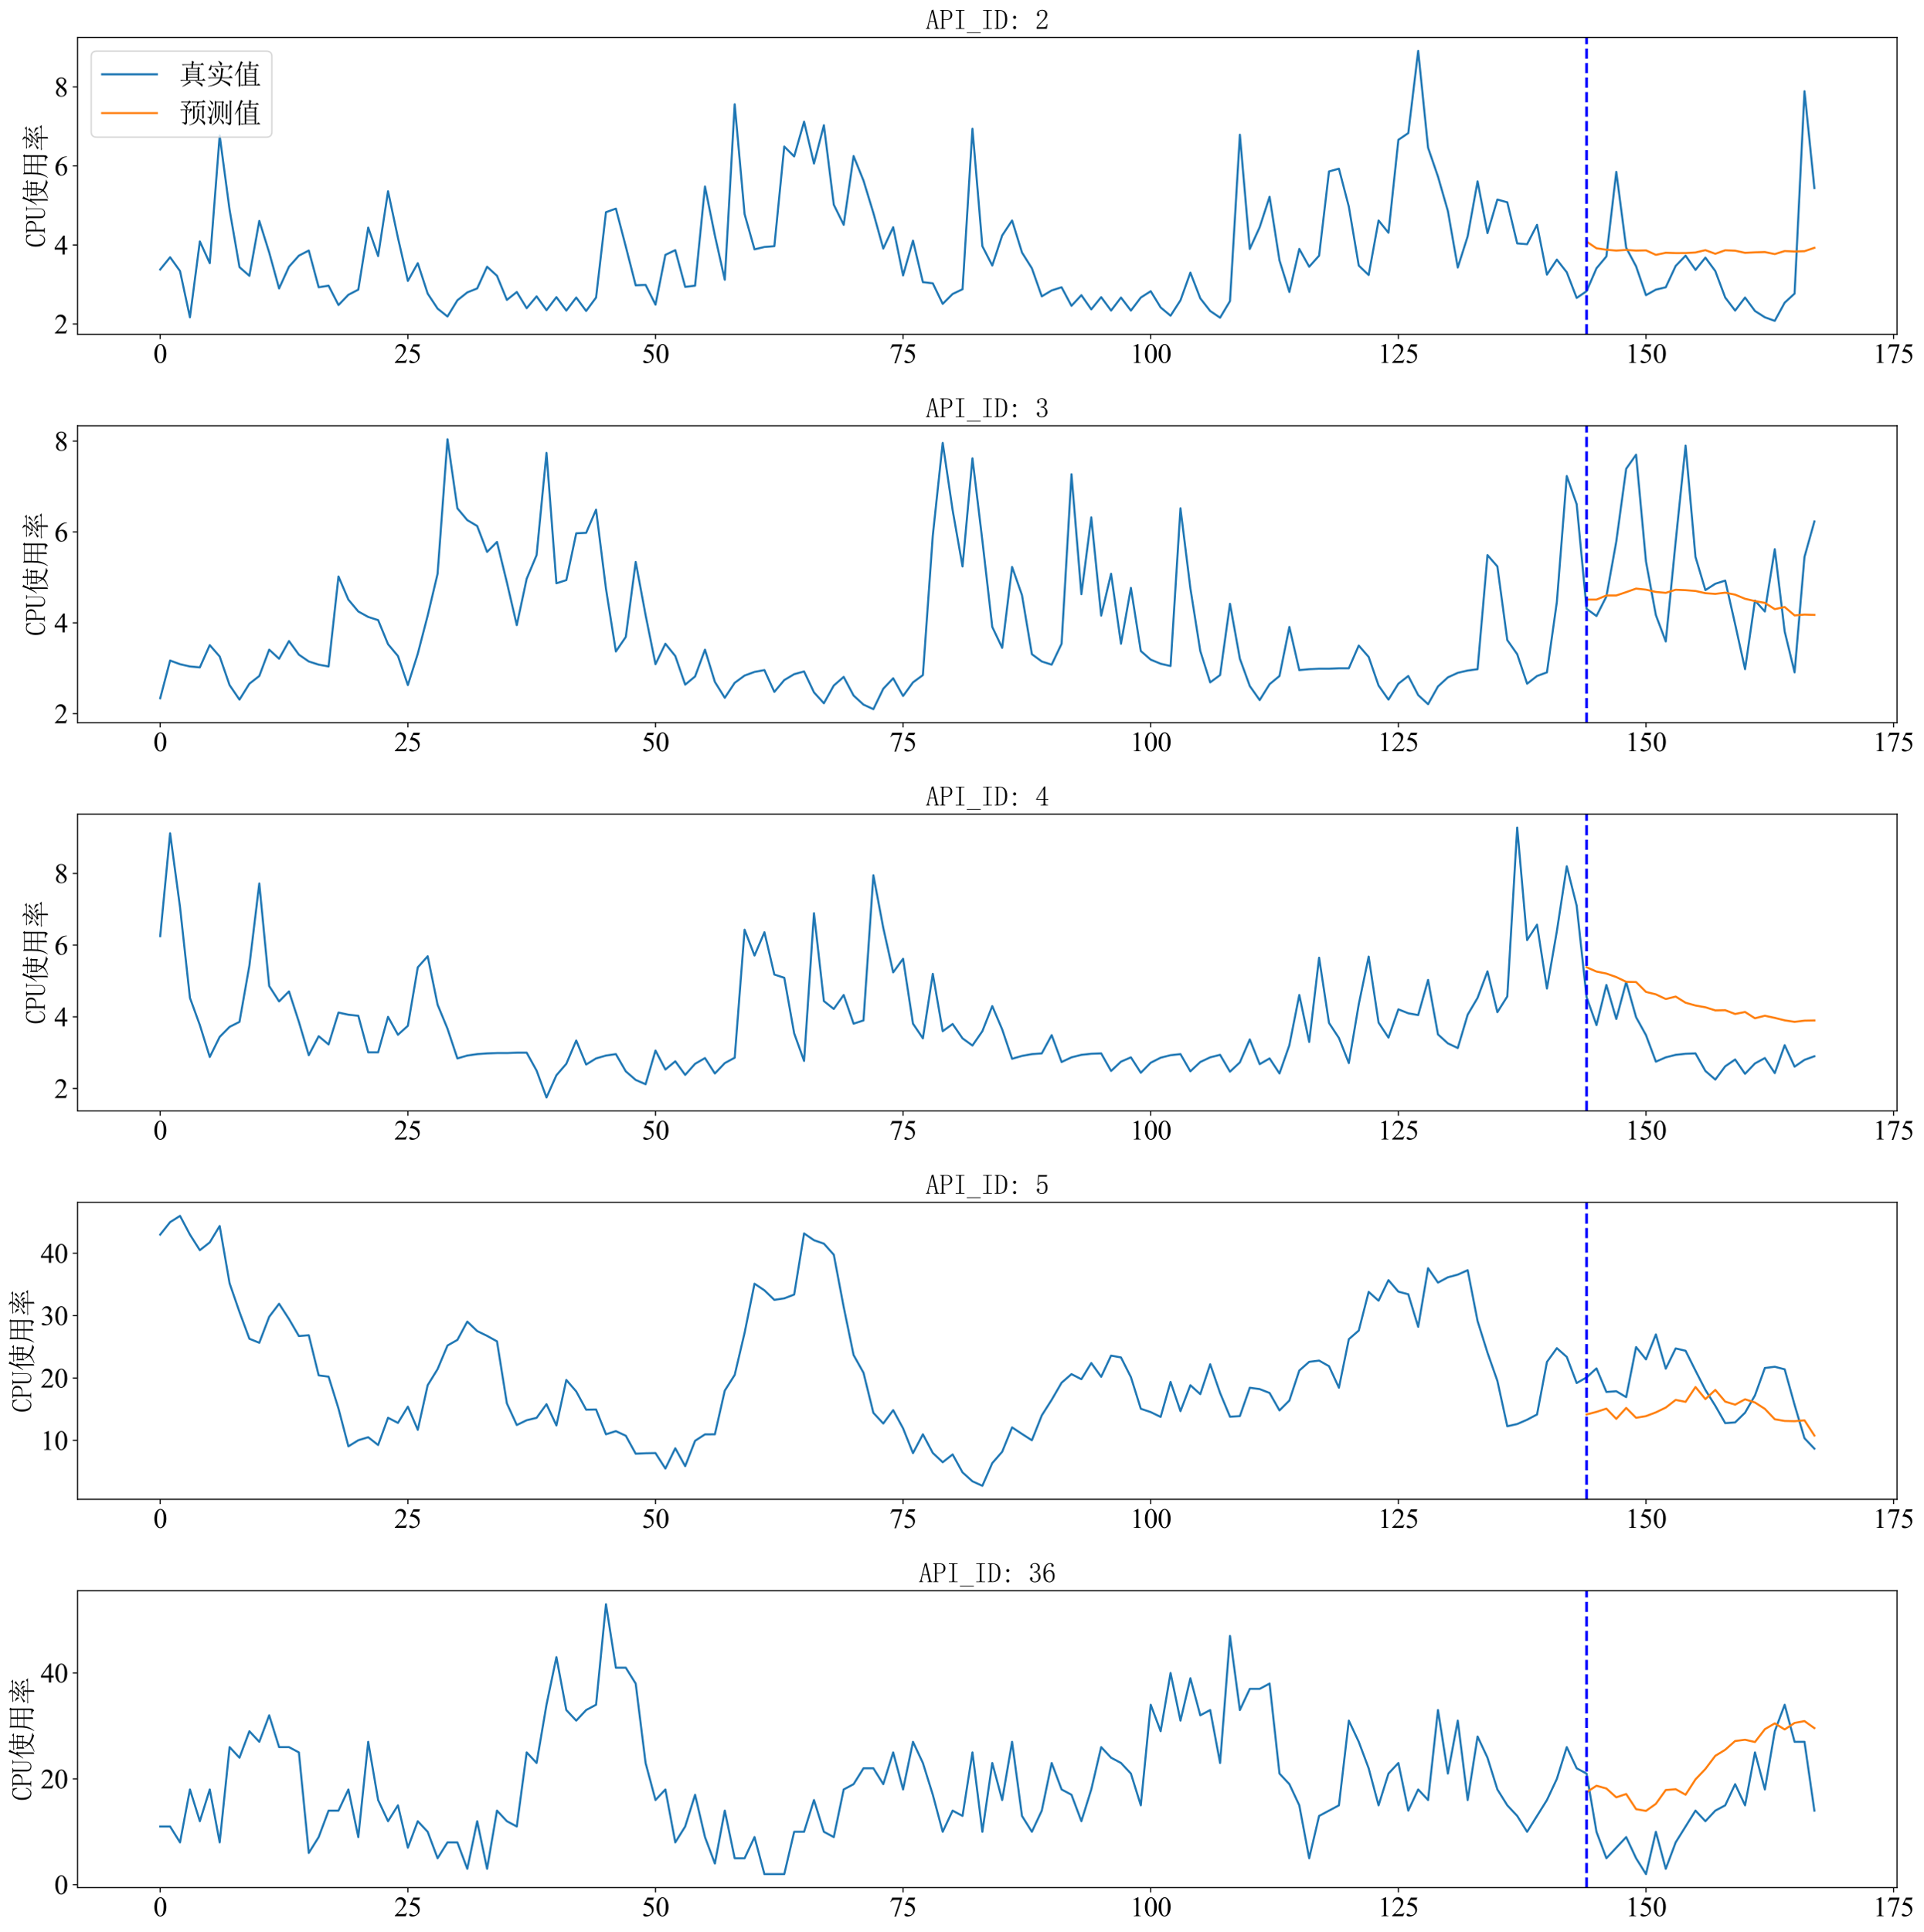 <?xml version="1.0" encoding="utf-8" standalone="no"?>
<!DOCTYPE svg PUBLIC "-//W3C//DTD SVG 1.1//EN"
  "http://www.w3.org/Graphics/SVG/1.1/DTD/svg11.dtd">
<svg xmlns:xlink="http://www.w3.org/1999/xlink" width="1405.768pt" height="1411.346pt" viewBox="0 0 1405.768 1411.346" xmlns="http://www.w3.org/2000/svg" version="1.1">
 <defs>
  <style type="text/css">*{stroke-linejoin: round; stroke-linecap: butt}</style>
 </defs>
 <g id="figure_1">
  <g id="patch_1">
   <path d="M 0 1411.346 
L 1405.768 1411.346 
L 1405.768 0 
L 0 0 
z
" style="fill: #ffffff"/>
  </g>
  <g id="axes_1">
   <g id="patch_2">
    <path d="M 56.638 244.261 
L 1386.101 244.261 
L 1386.101 27.341 
L 56.638 27.341 
z
" style="fill: #ffffff"/>
   </g>
   <g id="matplotlib.axis_1">
    <g id="xtick_1">
     <g id="line2d_1">
      <defs>
       <path id="mbe8a750ae4" d="M 0 0 
L 0 3.5 
" style="stroke: #000000; stroke-width: 0.8"/>
      </defs>
      <g>
       <use xlink:href="#mbe8a750ae4" x="117.068" y="244.261" style="stroke: #000000; stroke-width: 0.8"/>
      </g>
     </g>
     <g id="text_1">
      <!-- 0 -->
      <g transform="translate(112.068 265.148) scale(0.2 -0.2)">
       <defs>
        <path id="TimesNewRomanPSMT-30" d="M 231 2094 
Q 231 2819 450 3342 
Q 669 3866 1031 4122 
Q 1313 4325 1613 4325 
Q 2100 4325 2488 3828 
Q 2972 3213 2972 2159 
Q 2972 1422 2759 906 
Q 2547 391 2217 158 
Q 1888 -75 1581 -75 
Q 975 -75 572 641 
Q 231 1244 231 2094 
z
M 844 2016 
Q 844 1141 1059 588 
Q 1238 122 1591 122 
Q 1759 122 1940 273 
Q 2122 425 2216 781 
Q 2359 1319 2359 2297 
Q 2359 3022 2209 3506 
Q 2097 3866 1919 4016 
Q 1791 4119 1609 4119 
Q 1397 4119 1231 3928 
Q 1006 3669 925 3112 
Q 844 2556 844 2016 
z
" transform="scale(0.016)"/>
       </defs>
       <use xlink:href="#TimesNewRomanPSMT-30"/>
      </g>
     </g>
    </g>
    <g id="xtick_2">
     <g id="line2d_2">
      <g>
       <use xlink:href="#mbe8a750ae4" x="297.996" y="244.261" style="stroke: #000000; stroke-width: 0.8"/>
      </g>
     </g>
     <g id="text_2">
      <!-- 25 -->
      <g transform="translate(287.996 265.148) scale(0.2 -0.2)">
       <defs>
        <path id="TimesNewRomanPSMT-32" d="M 2934 816 
L 2638 0 
L 138 0 
L 138 116 
Q 1241 1122 1691 1759 
Q 2141 2397 2141 2925 
Q 2141 3328 1894 3587 
Q 1647 3847 1303 3847 
Q 991 3847 742 3664 
Q 494 3481 375 3128 
L 259 3128 
Q 338 3706 661 4015 
Q 984 4325 1469 4325 
Q 1984 4325 2329 3994 
Q 2675 3663 2675 3213 
Q 2675 2891 2525 2569 
Q 2294 2063 1775 1497 
Q 997 647 803 472 
L 1909 472 
Q 2247 472 2383 497 
Q 2519 522 2628 598 
Q 2738 675 2819 816 
L 2934 816 
z
" transform="scale(0.016)"/>
        <path id="TimesNewRomanPSMT-35" d="M 2778 4238 
L 2534 3706 
L 1259 3706 
L 981 3138 
Q 1809 3016 2294 2522 
Q 2709 2097 2709 1522 
Q 2709 1188 2573 903 
Q 2438 619 2231 419 
Q 2025 219 1772 97 
Q 1413 -75 1034 -75 
Q 653 -75 479 54 
Q 306 184 306 341 
Q 306 428 378 495 
Q 450 563 559 563 
Q 641 563 702 538 
Q 763 513 909 409 
Q 1144 247 1384 247 
Q 1750 247 2026 523 
Q 2303 800 2303 1197 
Q 2303 1581 2056 1914 
Q 1809 2247 1375 2428 
Q 1034 2569 447 2591 
L 1259 4238 
L 2778 4238 
z
" transform="scale(0.016)"/>
       </defs>
       <use xlink:href="#TimesNewRomanPSMT-32"/>
       <use xlink:href="#TimesNewRomanPSMT-35" x="50"/>
      </g>
     </g>
    </g>
    <g id="xtick_3">
     <g id="line2d_3">
      <g>
       <use xlink:href="#mbe8a750ae4" x="478.925" y="244.261" style="stroke: #000000; stroke-width: 0.8"/>
      </g>
     </g>
     <g id="text_3">
      <!-- 50 -->
      <g transform="translate(468.925 265.148) scale(0.2 -0.2)">
       <use xlink:href="#TimesNewRomanPSMT-35"/>
       <use xlink:href="#TimesNewRomanPSMT-30" x="50"/>
      </g>
     </g>
    </g>
    <g id="xtick_4">
     <g id="line2d_4">
      <g>
       <use xlink:href="#mbe8a750ae4" x="659.854" y="244.261" style="stroke: #000000; stroke-width: 0.8"/>
      </g>
     </g>
     <g id="text_4">
      <!-- 75 -->
      <g transform="translate(649.854 265.148) scale(0.2 -0.2)">
       <defs>
        <path id="TimesNewRomanPSMT-37" d="M 644 4238 
L 2916 4238 
L 2916 4119 
L 1503 -88 
L 1153 -88 
L 2419 3728 
L 1253 3728 
Q 900 3728 750 3644 
Q 488 3500 328 3200 
L 238 3234 
L 644 4238 
z
" transform="scale(0.016)"/>
       </defs>
       <use xlink:href="#TimesNewRomanPSMT-37"/>
       <use xlink:href="#TimesNewRomanPSMT-35" x="50"/>
      </g>
     </g>
    </g>
    <g id="xtick_5">
     <g id="line2d_5">
      <g>
       <use xlink:href="#mbe8a750ae4" x="840.782" y="244.261" style="stroke: #000000; stroke-width: 0.8"/>
      </g>
     </g>
     <g id="text_5">
      <!-- 100 -->
      <g transform="translate(825.782 265.148) scale(0.2 -0.2)">
       <defs>
        <path id="TimesNewRomanPSMT-31" d="M 750 3822 
L 1781 4325 
L 1884 4325 
L 1884 747 
Q 1884 391 1914 303 
Q 1944 216 2037 169 
Q 2131 122 2419 116 
L 2419 0 
L 825 0 
L 825 116 
Q 1125 122 1212 167 
Q 1300 213 1334 289 
Q 1369 366 1369 747 
L 1369 3034 
Q 1369 3497 1338 3628 
Q 1316 3728 1258 3775 
Q 1200 3822 1119 3822 
Q 1003 3822 797 3725 
L 750 3822 
z
" transform="scale(0.016)"/>
       </defs>
       <use xlink:href="#TimesNewRomanPSMT-31"/>
       <use xlink:href="#TimesNewRomanPSMT-30" x="50"/>
       <use xlink:href="#TimesNewRomanPSMT-30" x="100"/>
      </g>
     </g>
    </g>
    <g id="xtick_6">
     <g id="line2d_6">
      <g>
       <use xlink:href="#mbe8a750ae4" x="1021.711" y="244.261" style="stroke: #000000; stroke-width: 0.8"/>
      </g>
     </g>
     <g id="text_6">
      <!-- 125 -->
      <g transform="translate(1006.711 265.148) scale(0.2 -0.2)">
       <use xlink:href="#TimesNewRomanPSMT-31"/>
       <use xlink:href="#TimesNewRomanPSMT-32" x="50"/>
       <use xlink:href="#TimesNewRomanPSMT-35" x="100"/>
      </g>
     </g>
    </g>
    <g id="xtick_7">
     <g id="line2d_7">
      <g>
       <use xlink:href="#mbe8a750ae4" x="1202.64" y="244.261" style="stroke: #000000; stroke-width: 0.8"/>
      </g>
     </g>
     <g id="text_7">
      <!-- 150 -->
      <g transform="translate(1187.64 265.148) scale(0.2 -0.2)">
       <use xlink:href="#TimesNewRomanPSMT-31"/>
       <use xlink:href="#TimesNewRomanPSMT-35" x="50"/>
       <use xlink:href="#TimesNewRomanPSMT-30" x="100"/>
      </g>
     </g>
    </g>
    <g id="xtick_8">
     <g id="line2d_8">
      <g>
       <use xlink:href="#mbe8a750ae4" x="1383.568" y="244.261" style="stroke: #000000; stroke-width: 0.8"/>
      </g>
     </g>
     <g id="text_8">
      <!-- 175 -->
      <g transform="translate(1368.568 265.148) scale(0.2 -0.2)">
       <use xlink:href="#TimesNewRomanPSMT-31"/>
       <use xlink:href="#TimesNewRomanPSMT-37" x="50"/>
       <use xlink:href="#TimesNewRomanPSMT-35" x="100"/>
      </g>
     </g>
    </g>
   </g>
   <g id="matplotlib.axis_2">
    <g id="ytick_1">
     <g id="line2d_9">
      <defs>
       <path id="mf3dc5508d4" d="M 0 0 
L -3.5 0 
" style="stroke: #000000; stroke-width: 0.8"/>
      </defs>
      <g>
       <use xlink:href="#mf3dc5508d4" x="56.638" y="236.71" style="stroke: #000000; stroke-width: 0.8"/>
      </g>
     </g>
     <g id="text_9">
      <!-- 2 -->
      <g transform="translate(39.638 243.654) scale(0.2 -0.2)">
       <use xlink:href="#TimesNewRomanPSMT-32"/>
      </g>
     </g>
    </g>
    <g id="ytick_2">
     <g id="line2d_10">
      <g>
       <use xlink:href="#mf3dc5508d4" x="56.638" y="178.965" style="stroke: #000000; stroke-width: 0.8"/>
      </g>
     </g>
     <g id="text_10">
      <!-- 4 -->
      <g transform="translate(39.638 185.909) scale(0.2 -0.2)">
       <defs>
        <path id="TimesNewRomanPSMT-34" d="M 2978 1563 
L 2978 1119 
L 2409 1119 
L 2409 0 
L 1894 0 
L 1894 1119 
L 100 1119 
L 100 1519 
L 2066 4325 
L 2409 4325 
L 2409 1563 
L 2978 1563 
z
M 1894 1563 
L 1894 3666 
L 406 1563 
L 1894 1563 
z
" transform="scale(0.016)"/>
       </defs>
       <use xlink:href="#TimesNewRomanPSMT-34"/>
      </g>
     </g>
    </g>
    <g id="ytick_3">
     <g id="line2d_11">
      <g>
       <use xlink:href="#mf3dc5508d4" x="56.638" y="121.22" style="stroke: #000000; stroke-width: 0.8"/>
      </g>
     </g>
     <g id="text_11">
      <!-- 6 -->
      <g transform="translate(39.638 128.164) scale(0.2 -0.2)">
       <defs>
        <path id="TimesNewRomanPSMT-36" d="M 2869 4325 
L 2869 4209 
Q 2456 4169 2195 4045 
Q 1934 3922 1679 3669 
Q 1425 3416 1258 3105 
Q 1091 2794 978 2366 
Q 1428 2675 1881 2675 
Q 2316 2675 2634 2325 
Q 2953 1975 2953 1425 
Q 2953 894 2631 456 
Q 2244 -75 1606 -75 
Q 1172 -75 869 213 
Q 275 772 275 1663 
Q 275 2231 503 2743 
Q 731 3256 1154 3653 
Q 1578 4050 1965 4187 
Q 2353 4325 2688 4325 
L 2869 4325 
z
M 925 2138 
Q 869 1716 869 1456 
Q 869 1156 980 804 
Q 1091 453 1309 247 
Q 1469 100 1697 100 
Q 1969 100 2183 356 
Q 2397 613 2397 1088 
Q 2397 1622 2184 2012 
Q 1972 2403 1581 2403 
Q 1463 2403 1327 2353 
Q 1191 2303 925 2138 
z
" transform="scale(0.016)"/>
       </defs>
       <use xlink:href="#TimesNewRomanPSMT-36"/>
      </g>
     </g>
    </g>
    <g id="ytick_4">
     <g id="line2d_12">
      <g>
       <use xlink:href="#mf3dc5508d4" x="56.638" y="63.475" style="stroke: #000000; stroke-width: 0.8"/>
      </g>
     </g>
     <g id="text_12">
      <!-- 8 -->
      <g transform="translate(39.638 70.418) scale(0.2 -0.2)">
       <defs>
        <path id="TimesNewRomanPSMT-38" d="M 1228 2134 
Q 725 2547 579 2797 
Q 434 3047 434 3316 
Q 434 3728 753 4026 
Q 1072 4325 1600 4325 
Q 2113 4325 2425 4047 
Q 2738 3769 2738 3413 
Q 2738 3175 2569 2928 
Q 2400 2681 1866 2347 
Q 2416 1922 2594 1678 
Q 2831 1359 2831 1006 
Q 2831 559 2490 242 
Q 2150 -75 1597 -75 
Q 994 -75 656 303 
Q 388 606 388 966 
Q 388 1247 577 1523 
Q 766 1800 1228 2134 
z
M 1719 2469 
Q 2094 2806 2194 3001 
Q 2294 3197 2294 3444 
Q 2294 3772 2109 3958 
Q 1925 4144 1606 4144 
Q 1288 4144 1088 3959 
Q 888 3775 888 3528 
Q 888 3366 970 3203 
Q 1053 3041 1206 2894 
L 1719 2469 
z
M 1375 2016 
Q 1116 1797 991 1539 
Q 866 1281 866 981 
Q 866 578 1086 336 
Q 1306 94 1647 94 
Q 1984 94 2187 284 
Q 2391 475 2391 747 
Q 2391 972 2272 1150 
Q 2050 1481 1375 2016 
z
" transform="scale(0.016)"/>
       </defs>
       <use xlink:href="#TimesNewRomanPSMT-38"/>
      </g>
     </g>
    </g>
    <g id="text_13">
     <!-- CPU使用率 -->
     <g transform="translate(33.059 180.801) rotate(-90) scale(0.2 -0.2)">
      <defs>
       <path id="SimSun-43" d="M 1725 50 
Q 1025 50 612 575 
Q 200 1100 200 2225 
Q 200 3175 637 3800 
Q 1075 4425 1825 4425 
Q 2000 4425 2175 4375 
Q 2350 4300 2475 4300 
Q 2575 4300 2637 4325 
Q 2700 4350 2750 4425 
L 2975 3325 
L 2825 3275 
Q 2675 3750 2425 4000 
Q 2175 4250 1775 4250 
Q 1250 4250 962 3675 
Q 675 3100 675 2250 
Q 675 1325 925 800 
Q 1175 275 1750 275 
Q 2150 275 2437 562 
Q 2725 850 2825 1325 
L 2975 1250 
Q 2850 725 2512 387 
Q 2175 50 1725 50 
z
" transform="scale(0.016)"/>
       <path id="SimSun-50" d="M 950 2100 
L 950 450 
Q 950 350 1012 300 
Q 1075 250 1175 250 
L 1350 250 
L 1350 100 
L 150 100 
L 150 250 
L 325 250 
Q 450 250 500 300 
Q 550 350 550 450 
L 550 4025 
Q 550 4125 500 4175 
Q 450 4225 325 4225 
L 175 4225 
L 175 4375 
L 1650 4375 
Q 2275 4375 2612 4062 
Q 2950 3750 2950 3275 
Q 2950 2700 2587 2400 
Q 2225 2100 1725 2100 
L 950 2100 
z
M 1575 2250 
Q 1950 2250 2237 2475 
Q 2525 2700 2525 3250 
Q 2525 3750 2287 3987 
Q 2050 4225 1525 4225 
L 1175 4225 
Q 1075 4225 1012 4175 
Q 950 4125 950 4025 
L 950 2250 
L 1575 2250 
z
" transform="scale(0.016)"/>
       <path id="SimSun-55" d="M 1625 250 
Q 2000 250 2262 500 
Q 2525 750 2525 1125 
L 2525 4025 
Q 2525 4125 2475 4175 
Q 2425 4225 2300 4225 
L 2150 4225 
L 2150 4375 
L 3050 4375 
L 3050 4225 
L 2900 4225 
Q 2800 4225 2737 4175 
Q 2675 4125 2675 4025 
L 2675 1125 
Q 2675 625 2337 337 
Q 2000 50 1575 50 
Q 1125 50 787 300 
Q 450 550 450 1100 
L 450 4025 
Q 450 4125 400 4175 
Q 350 4225 225 4225 
L 100 4225 
L 100 4375 
L 1200 4375 
L 1200 4225 
L 1075 4225 
Q 975 4225 912 4175 
Q 850 4125 850 4025 
L 850 1100 
Q 850 600 1062 425 
Q 1275 250 1625 250 
z
" transform="scale(0.016)"/>
       <path id="SimSun-4f7f" d="M 2875 3150 
L 2875 2100 
L 3825 2100 
Q 3850 2825 3850 3150 
L 2875 3150 
z
M 4175 3150 
Q 4175 2800 4150 2100 
L 5150 2100 
L 5150 3150 
L 4175 3150 
z
M 5475 3100 
L 5475 2425 
Q 5475 2100 5500 1800 
L 5150 1675 
L 5150 1950 
L 4150 1950 
Q 4125 1175 3875 600 
Q 4275 275 4875 75 
Q 5475 -125 6075 -150 
L 6075 -250 
Q 5700 -300 5600 -575 
Q 4525 -325 3725 350 
Q 3425 25 2925 -225 
Q 2425 -475 1875 -650 
L 1825 -550 
Q 2400 -325 2850 -25 
Q 3300 275 3500 575 
Q 3200 925 2825 1650 
L 2900 1700 
Q 3325 1100 3625 825 
Q 3800 1300 3825 1950 
L 2875 1950 
L 2875 1825 
L 2525 1675 
Q 2550 2075 2550 2562 
Q 2550 3050 2525 3500 
L 2875 3300 
L 3850 3300 
L 3850 4025 
L 2975 4025 
Q 2650 4025 2375 3950 
L 2150 4175 
L 3850 4175 
L 3850 4525 
Q 3850 4775 3825 5225 
L 4350 5000 
L 4175 4825 
L 4175 4175 
L 5300 4175 
L 5600 4475 
L 6050 4025 
L 4175 4025 
L 4175 3300 
L 5100 3300 
L 5275 3525 
L 5650 3225 
L 5475 3100 
z
M 1675 3175 
L 1675 -450 
L 1325 -625 
Q 1350 -75 1350 350 
L 1350 3200 
Q 900 2475 350 1900 
L 275 1950 
Q 700 2525 1112 3400 
Q 1525 4275 1800 5250 
L 2325 4925 
L 2125 4800 
Q 1725 3925 1500 3525 
L 1875 3325 
L 1675 3175 
z
" transform="scale(0.016)"/>
       <path id="SimSun-7528" d="M 3400 3150 
L 3400 1825 
L 5075 1825 
L 5075 3150 
L 3400 3150 
z
M 4075 100 
Q 4725 50 4900 62 
Q 5075 75 5075 400 
L 5075 1675 
L 3400 1675 
Q 3400 75 3425 -225 
L 3050 -400 
Q 3075 1025 3075 1675 
L 1425 1675 
Q 1250 350 375 -600 
L 300 -550 
Q 775 225 950 1025 
Q 1125 1825 1125 3225 
Q 1125 4625 1100 5075 
L 1475 4825 
L 5050 4825 
L 5225 5100 
L 5625 4800 
L 5425 4600 
L 5425 225 
Q 5450 -400 4875 -575 
Q 4825 -150 4075 -25 
L 4075 100 
z
M 1475 4675 
L 1475 3300 
L 3075 3300 
L 3075 4675 
L 1475 4675 
z
M 3400 4675 
L 3400 3300 
L 5075 3300 
L 5075 4675 
L 3400 4675 
z
M 1475 3150 
Q 1450 2100 1425 1825 
L 3075 1825 
L 3075 3150 
L 1475 3150 
z
" transform="scale(0.016)"/>
       <path id="SimSun-7387" d="M 875 3725 
L 925 3800 
Q 1375 3650 1550 3525 
Q 1725 3400 1725 3250 
Q 1725 3175 1662 3025 
Q 1600 2875 1550 2875 
Q 1500 2875 1425 3050 
Q 1275 3325 875 3725 
z
M 550 1850 
Q 875 1925 2000 2575 
L 2050 2500 
Q 1675 2225 1337 1937 
Q 1000 1650 875 1425 
L 550 1850 
z
M 5200 3450 
Q 4800 3150 4275 2800 
L 4225 2875 
Q 4775 3400 5050 3925 
L 5450 3525 
L 5200 3450 
z
M 4325 2500 
L 4350 2575 
Q 5225 2350 5375 2212 
Q 5525 2075 5525 1900 
Q 5525 1775 5487 1662 
Q 5450 1550 5400 1550 
Q 5325 1550 5200 1800 
Q 4975 2150 4325 2500 
z
M 3150 3900 
Q 2500 3300 2300 3150 
Q 2800 3150 3400 3175 
Q 3700 3500 3850 3825 
L 4250 3450 
Q 4050 3400 3450 2825 
Q 2850 2250 2475 1950 
Q 3150 1975 3850 2000 
Q 3750 2175 3550 2450 
L 3600 2500 
Q 4050 2250 4200 2100 
Q 4350 1950 4350 1850 
Q 4350 1775 4250 1625 
Q 4150 1475 4100 1475 
Q 4075 1475 4050 1550 
Q 4000 1700 3900 1900 
Q 3650 1875 3075 1800 
L 3500 1550 
L 3325 1425 
L 3325 975 
L 5325 975 
L 5650 1300 
L 6100 825 
L 3325 825 
Q 3325 -275 3350 -525 
L 2975 -650 
Q 3000 0 3000 825 
L 1125 825 
Q 800 825 525 750 
L 300 975 
L 3000 975 
L 3000 1775 
Q 2450 1700 2200 1525 
L 1950 1950 
Q 2275 1950 2675 2350 
Q 3075 2750 3325 3050 
Q 2400 2950 2150 2775 
L 1950 3175 
Q 2150 3150 2475 3575 
Q 2800 4000 2900 4225 
L 1450 4225 
Q 1125 4225 850 4150 
L 625 4375 
L 3100 4375 
Q 3050 4800 2675 5200 
L 2725 5250 
Q 3225 5050 3337 4912 
Q 3450 4775 3450 4700 
Q 3450 4550 3250 4375 
L 5025 4375 
L 5350 4675 
L 5775 4225 
L 3050 4225 
L 3375 3950 
L 3150 3900 
z
" transform="scale(0.016)"/>
      </defs>
      <use xlink:href="#SimSun-43"/>
      <use xlink:href="#SimSun-50" x="50"/>
      <use xlink:href="#SimSun-55" x="100"/>
      <use xlink:href="#SimSun-4f7f" x="150"/>
      <use xlink:href="#SimSun-7528" x="250"/>
      <use xlink:href="#SimSun-7387" x="350"/>
     </g>
    </g>
   </g>
   <g id="line2d_13">
    <path d="M 117.068 196.866 
L 124.305 187.916 
L 131.542 198.021 
L 138.779 231.802 
L 146.016 176.367 
L 153.253 192.247 
L 160.491 98.988 
L 167.728 153.269 
L 174.965 195.134 
L 182.202 201.486 
L 189.439 161.353 
L 196.676 184.451 
L 203.913 210.725 
L 211.151 194.845 
L 218.388 186.761 
L 225.625 183.007 
L 232.862 209.859 
L 240.099 208.704 
L 247.336 222.852 
L 254.573 215.345 
L 261.811 211.591 
L 269.048 166.261 
L 276.285 187.05 
L 283.522 139.698 
L 290.759 173.768 
L 297.996 205.239 
L 305.233 192.247 
L 312.471 214.479 
L 319.708 225.45 
L 326.945 231.225 
L 334.182 219.387 
L 341.419 213.612 
L 348.656 210.725 
L 355.894 194.845 
L 363.131 201.486 
L 370.368 219.098 
L 377.605 213.324 
L 384.842 225.161 
L 392.079 216.5 
L 399.316 226.605 
L 406.554 217.077 
L 413.791 226.894 
L 421.028 217.366 
L 428.265 227.182 
L 435.502 217.366 
L 442.739 155.001 
L 449.976 152.402 
L 457.214 180.12 
L 464.451 208.415 
L 471.688 208.127 
L 478.925 222.563 
L 486.162 186.183 
L 493.399 182.719 
L 500.636 209.57 
L 507.874 208.704 
L 515.111 136.234 
L 522.348 172.036 
L 529.585 204.373 
L 536.822 76.179 
L 544.059 156.445 
L 551.296 182.141 
L 558.534 180.409 
L 565.771 179.831 
L 573.008 107.072 
L 580.245 114.291 
L 587.482 88.883 
L 594.719 119.488 
L 601.956 91.481 
L 609.194 149.515 
L 616.431 164.24 
L 623.668 114.002 
L 630.905 131.903 
L 638.142 155.578 
L 645.379 181.564 
L 652.617 165.973 
L 659.854 201.197 
L 667.091 175.789 
L 674.328 206.105 
L 681.565 206.972 
L 688.802 221.985 
L 696.039 214.767 
L 703.277 211.303 
L 710.514 94.08 
L 717.751 179.831 
L 724.988 193.979 
L 732.225 172.036 
L 739.462 161.064 
L 746.699 184.451 
L 753.937 196 
L 761.174 216.5 
L 768.411 212.169 
L 775.648 209.859 
L 782.885 223.429 
L 790.122 215.633 
L 797.359 226.028 
L 804.597 217.077 
L 811.834 226.894 
L 819.071 217.366 
L 826.308 226.894 
L 833.545 217.366 
L 840.782 212.746 
L 848.019 224.584 
L 855.257 230.647 
L 862.494 219.387 
L 869.731 199.176 
L 876.968 217.943 
L 884.205 227.182 
L 891.442 232.091 
L 898.679 219.964 
L 905.917 98.411 
L 913.154 181.852 
L 920.391 165.973 
L 927.628 143.741 
L 934.865 190.226 
L 942.102 213.324 
L 949.34 181.852 
L 956.577 194.845 
L 963.814 186.761 
L 971.051 125.262 
L 978.288 123.241 
L 985.525 150.959 
L 992.762 193.979 
L 1000 200.908 
L 1007.237 161.064 
L 1014.474 170.015 
L 1021.711 102.164 
L 1028.948 97.256 
L 1036.185 37.201 
L 1043.422 107.939 
L 1050.66 129.016 
L 1057.897 154.135 
L 1065.134 195.423 
L 1072.371 172.613 
L 1079.608 132.48 
L 1086.845 170.303 
L 1094.082 145.762 
L 1101.32 147.783 
L 1108.557 177.81 
L 1115.794 178.388 
L 1123.031 164.24 
L 1130.268 200.62 
L 1137.505 189.648 
L 1144.742 198.887 
L 1151.98 217.655 
L 1159.217 212.746 
L 1166.454 196 
L 1173.691 187.338 
L 1180.928 125.551 
L 1188.165 180.986 
L 1195.402 194.556 
L 1202.64 215.633 
L 1209.877 211.591 
L 1217.114 209.859 
L 1224.351 194.268 
L 1231.588 186.761 
L 1238.825 197.155 
L 1246.063 188.204 
L 1253.3 198.021 
L 1260.537 217.366 
L 1267.774 226.894 
L 1275.011 217.366 
L 1282.248 227.182 
L 1289.485 231.802 
L 1296.723 234.401 
L 1303.96 221.119 
L 1311.197 214.479 
L 1318.434 66.651 
L 1325.671 137.389 
L 1325.671 137.389 
" clip-path="url(#pf77e7653a2)" style="fill: none; stroke: #1f77b4; stroke-width: 1.5; stroke-linecap: square"/>
   </g>
   <g id="line2d_14">
    <path d="M 1159.217 176.478 
L 1166.454 181.357 
L 1173.691 182.429 
L 1180.928 183.041 
L 1188.165 182.573 
L 1195.402 183.041 
L 1202.64 182.882 
L 1209.877 186.167 
L 1217.114 184.639 
L 1224.351 184.879 
L 1231.588 184.854 
L 1238.825 184.427 
L 1246.063 182.722 
L 1253.3 185.404 
L 1260.537 182.802 
L 1267.774 183.118 
L 1275.011 184.69 
L 1282.248 184.328 
L 1289.485 184.124 
L 1296.723 185.606 
L 1303.96 183.389 
L 1311.197 183.708 
L 1318.434 183.494 
L 1325.671 181.032 
" clip-path="url(#pf77e7653a2)" style="fill: none; stroke: #ff7f0e; stroke-width: 1.5; stroke-linecap: square"/>
   </g>
   <g id="line2d_15">
    <path d="M 1159.217 244.261 
L 1159.217 27.341 
" clip-path="url(#pf77e7653a2)" style="fill: none; stroke-dasharray: 7.4,3.2; stroke-dashoffset: 0; stroke: #0000ff; stroke-width: 2"/>
   </g>
   <g id="patch_3">
    <path d="M 56.638 244.261 
L 56.638 27.341 
" style="fill: none; stroke: #000000; stroke-width: 0.8; stroke-linejoin: miter; stroke-linecap: square"/>
   </g>
   <g id="patch_4">
    <path d="M 1386.101 244.261 
L 1386.101 27.341 
" style="fill: none; stroke: #000000; stroke-width: 0.8; stroke-linejoin: miter; stroke-linecap: square"/>
   </g>
   <g id="patch_5">
    <path d="M 56.638 244.261 
L 1386.101 244.261 
" style="fill: none; stroke: #000000; stroke-width: 0.8; stroke-linejoin: miter; stroke-linecap: square"/>
   </g>
   <g id="patch_6">
    <path d="M 56.638 27.341 
L 1386.101 27.341 
" style="fill: none; stroke: #000000; stroke-width: 0.8; stroke-linejoin: miter; stroke-linecap: square"/>
   </g>
   <g id="text_14">
    <!-- API_ID: 2 -->
    <g transform="translate(676.369 21.341) scale(0.2 -0.2)">
     <defs>
      <path id="SimSun-41" d="M 2025 1700 
L 900 1700 
L 675 750 
Q 650 625 650 550 
Q 650 450 687 350 
Q 725 250 900 250 
L 975 250 
L 975 100 
L 50 100 
L 50 250 
L 125 250 
Q 225 250 300 312 
Q 375 375 400 525 
L 1375 4350 
L 1750 4475 
L 2700 525 
Q 2750 375 2825 312 
Q 2900 250 3000 250 
L 3075 250 
L 3075 100 
L 2000 100 
L 2000 250 
L 2100 250 
Q 2250 250 2275 312 
Q 2300 375 2300 425 
Q 2300 525 2275 600 
L 2025 1700 
z
M 325 250 
L 325 250 
z
M 575 250 
L 575 250 
z
M 2350 250 
L 2350 250 
z
M 2775 250 
L 2775 250 
z
M 1500 3925 
L 1475 3925 
L 950 1850 
L 2000 1850 
L 1500 3925 
z
" transform="scale(0.016)"/>
      <path id="SimSun-49" d="M 600 4225 
L 600 4375 
L 2600 4375 
L 2600 4225 
L 2025 4225 
Q 1925 4225 1862 4175 
Q 1800 4125 1800 4025 
L 1800 450 
Q 1800 350 1862 300 
Q 1925 250 2025 250 
L 2600 250 
L 2600 100 
L 600 100 
L 600 250 
L 1175 250 
Q 1300 250 1350 300 
Q 1400 350 1400 450 
L 1400 4025 
Q 1400 4125 1350 4175 
Q 1300 4225 1175 4225 
L 600 4225 
z
" transform="scale(0.016)"/>
      <path id="SimSun-5f" d="M 0 -875 
L 0 -725 
L 3175 -725 
L 3175 -875 
L 0 -875 
z
" transform="scale(0.016)"/>
      <path id="SimSun-44" d="M 2500 2275 
Q 2500 3350 2175 3787 
Q 1850 4225 1275 4225 
Q 1100 4225 1012 4175 
Q 925 4125 925 4025 
L 925 450 
Q 925 350 1000 300 
Q 1075 250 1200 250 
Q 1750 250 2125 662 
Q 2500 1075 2500 2275 
z
M 525 4025 
Q 525 4125 475 4175 
Q 425 4225 300 4225 
L 150 4225 
L 150 4375 
L 1275 4375 
Q 2050 4375 2512 3875 
Q 2975 3375 2975 2325 
Q 2975 1175 2525 637 
Q 2075 100 1200 100 
L 125 100 
L 125 250 
L 300 250 
Q 425 250 475 300 
Q 525 350 525 450 
L 525 4025 
z
" transform="scale(0.016)"/>
      <path id="SimSun-3a" d="M 1900 2725 
Q 1900 2575 1800 2475 
Q 1700 2375 1550 2375 
Q 1400 2375 1300 2475 
Q 1200 2575 1200 2725 
Q 1200 2875 1300 2975 
Q 1400 3075 1550 3075 
Q 1700 3075 1800 2975 
Q 1900 2875 1900 2725 
z
M 1900 375 
Q 1900 225 1800 125 
Q 1700 25 1550 25 
Q 1400 25 1300 125 
Q 1200 225 1200 375 
Q 1200 525 1300 625 
Q 1400 725 1550 725 
Q 1700 725 1800 625 
Q 1900 525 1900 375 
z
" transform="scale(0.016)"/>
      <path id="SimSun-20" d="M 0 0 
Q 0 0 0 0 
z
" transform="scale(0.016)"/>
      <path id="SimSun-32" d="M 2325 3325 
Q 2325 3775 2125 4012 
Q 1925 4250 1525 4250 
Q 1225 4250 1012 4087 
Q 800 3925 800 3675 
Q 800 3525 900 3425 
Q 975 3325 975 3225 
Q 975 3100 912 3037 
Q 850 2975 725 2975 
Q 575 2975 487 3062 
Q 400 3150 400 3350 
Q 400 3875 775 4150 
Q 1150 4425 1575 4425 
Q 2175 4425 2462 4125 
Q 2750 3825 2750 3375 
Q 2750 3075 2612 2775 
Q 2475 2475 2175 2200 
Q 1450 1500 1062 1062 
Q 675 625 600 475 
L 2075 475 
Q 2300 475 2450 650 
Q 2600 825 2650 1175 
L 2800 1175 
L 2650 100 
L 325 100 
L 325 425 
Q 450 650 737 1000 
Q 1025 1350 1500 1825 
Q 1925 2250 2125 2625 
Q 2325 3000 2325 3325 
z
" transform="scale(0.016)"/>
     </defs>
     <use xlink:href="#SimSun-41"/>
     <use xlink:href="#SimSun-50" x="50"/>
     <use xlink:href="#SimSun-49" x="100"/>
     <use xlink:href="#SimSun-5f" x="150"/>
     <use xlink:href="#SimSun-49" x="200"/>
     <use xlink:href="#SimSun-44" x="250"/>
     <use xlink:href="#SimSun-3a" x="300"/>
     <use xlink:href="#SimSun-20" x="350"/>
     <use xlink:href="#SimSun-32" x="400"/>
    </g>
   </g>
   <g id="legend_1">
    <g id="patch_7">
     <path d="M 70.638 100.216 
L 194.637 100.216 
Q 198.637 100.216 198.637 96.216 
L 198.637 41.341 
Q 198.637 37.341 194.637 37.341 
L 70.638 37.341 
Q 66.638 37.341 66.638 41.341 
L 66.638 96.216 
Q 66.638 100.216 70.638 100.216 
z
" style="fill: #ffffff; opacity: 0.8; stroke: #cccccc; stroke-linejoin: miter"/>
    </g>
    <g id="line2d_16">
     <path d="M 74.638 54.278 
L 94.638 54.278 
L 114.638 54.278 
" style="fill: none; stroke: #1f77b4; stroke-width: 1.5; stroke-linecap: square"/>
    </g>
    <g id="text_15">
     <!-- 真实值 -->
     <g transform="translate(130.637 61.278) scale(0.2 -0.2)">
      <defs>
       <path id="SimSun-771f" d="M 2050 3450 
L 2050 2900 
L 4300 2900 
L 4300 3450 
L 2050 3450 
z
M 2050 2750 
L 2050 2225 
L 4300 2225 
L 4300 2750 
L 2050 2750 
z
M 2050 2075 
L 2050 1550 
L 4300 1550 
L 4300 2075 
L 2050 2075 
z
M 2050 1400 
L 2050 875 
L 4300 875 
L 4300 1400 
L 2050 1400 
z
M 2875 3600 
L 2925 4325 
L 1525 4325 
Q 1200 4325 925 4250 
L 700 4475 
L 2950 4475 
Q 2975 4825 2975 5275 
L 3550 5025 
L 3375 4925 
L 3300 4475 
L 5000 4475 
L 5325 4825 
L 5775 4325 
L 3275 4325 
L 3200 3600 
L 4275 3600 
L 4450 3875 
L 4850 3575 
L 4650 3375 
L 4650 875 
L 5300 875 
L 5675 1225 
L 6125 725 
L 1150 725 
Q 825 725 550 650 
L 325 875 
L 1700 875 
Q 1700 3200 1675 3775 
L 2050 3600 
L 2875 3600 
z
M 2425 725 
L 2825 350 
L 2575 300 
Q 1500 -425 800 -650 
L 775 -575 
Q 1950 125 2425 725 
z
M 3800 700 
Q 4575 375 4962 200 
Q 5350 25 5400 -112 
Q 5450 -250 5450 -325 
Q 5450 -400 5400 -525 
Q 5350 -650 5325 -650 
Q 5250 -650 5100 -450 
Q 4875 -150 3750 625 
L 3800 700 
z
" transform="scale(0.016)"/>
       <path id="SimSun-5b9e" d="M 1950 3625 
Q 2575 3400 2700 3250 
Q 2825 3100 2825 2975 
Q 2825 2850 2750 2700 
Q 2675 2550 2625 2550 
Q 2550 2550 2450 2800 
Q 2275 3175 1900 3550 
L 1950 3625 
z
M 3575 1325 
Q 3500 1100 3425 925 
Q 4650 550 5087 325 
Q 5525 100 5512 -225 
Q 5500 -550 5400 -550 
Q 5300 -550 5075 -300 
Q 4625 175 3375 800 
Q 3025 175 2300 -150 
Q 1575 -475 425 -625 
L 425 -525 
Q 1475 -325 2200 100 
Q 2925 525 3200 1325 
L 1225 1325 
Q 900 1325 625 1250 
L 400 1475 
L 3225 1475 
Q 3325 1950 3375 2575 
Q 3425 3200 3425 3700 
L 4050 3400 
L 3850 3225 
Q 3750 2300 3625 1475 
L 5175 1475 
L 5550 1850 
L 6075 1325 
L 3575 1325 
z
M 1275 2700 
Q 1975 2425 2100 2262 
Q 2225 2100 2225 1975 
Q 2225 1850 2150 1700 
Q 2075 1550 2025 1550 
Q 1950 1550 1850 1800 
Q 1675 2175 1225 2625 
L 1275 2700 
z
M 2750 5225 
L 2825 5275 
Q 3225 5100 3425 4925 
Q 3625 4750 3625 4600 
Q 3625 4450 3512 4300 
Q 3400 4150 3325 4150 
Q 3250 4150 3200 4400 
Q 3100 4775 2750 5225 
z
M 4975 3225 
L 5350 3925 
L 1175 3925 
Q 1225 3525 1125 3300 
Q 1025 3075 787 3100 
Q 550 3125 550 3200 
Q 550 3300 700 3475 
Q 975 3825 1050 4375 
L 1150 4375 
L 1175 4075 
L 5300 4075 
L 5575 4350 
L 6050 3800 
Q 5625 3825 5050 3175 
L 4975 3225 
z
" transform="scale(0.016)"/>
       <path id="SimSun-503c" d="M 1525 650 
Q 1525 -225 1550 -525 
L 1175 -650 
Q 1200 250 1200 550 
L 1200 3025 
Q 750 2300 325 1850 
L 250 1900 
Q 725 2625 1100 3525 
Q 1475 4425 1675 5200 
L 2200 4875 
L 1950 4725 
Q 1550 3800 1425 3475 
L 1725 3300 
L 1525 3150 
L 1525 650 
z
M 2875 3225 
L 2875 2475 
L 4800 2475 
L 4800 3225 
L 2875 3225 
z
M 2875 2325 
L 2875 1575 
L 4800 1575 
L 4800 2325 
L 2875 2325 
z
M 2875 1425 
L 2875 675 
L 4800 675 
L 4800 1425 
L 2875 1425 
z
M 2875 525 
L 2875 -225 
L 4800 -225 
L 4800 525 
L 2875 525 
z
M 3550 4250 
Q 3575 4825 3550 5225 
L 4125 4950 
L 3925 4800 
L 3900 4250 
L 5025 4250 
L 5350 4575 
L 5825 4100 
L 3900 4100 
L 3875 3375 
L 4750 3375 
L 4975 3625 
L 5350 3300 
L 5125 3150 
L 5125 -225 
L 5350 -225 
L 5675 100 
L 6150 -375 
L 2450 -375 
Q 2125 -375 1850 -450 
L 1625 -225 
L 2550 -225 
L 2550 2550 
Q 2550 2850 2525 3575 
L 2875 3375 
L 3525 3375 
L 3550 4100 
L 2800 4100 
Q 2475 4100 2200 4025 
L 1975 4250 
L 3550 4250 
z
" transform="scale(0.016)"/>
      </defs>
      <use xlink:href="#SimSun-771f"/>
      <use xlink:href="#SimSun-5b9e" x="100"/>
      <use xlink:href="#SimSun-503c" x="200"/>
     </g>
    </g>
    <g id="line2d_17">
     <path d="M 74.638 82.638 
L 94.638 82.638 
L 114.638 82.638 
" style="fill: none; stroke: #ff7f0e; stroke-width: 1.5; stroke-linecap: square"/>
    </g>
    <g id="text_16">
     <!-- 预测值 -->
     <g transform="translate(130.637 89.638) scale(0.2 -0.2)">
      <defs>
       <path id="SimSun-9884" d="M 475 4825 
L 2225 4825 
L 2425 5075 
L 2825 4675 
Q 2600 4625 2387 4412 
Q 2175 4200 1800 3750 
Q 2050 3575 2037 3400 
Q 2025 3225 1937 3150 
Q 1850 3075 1825 3075 
Q 1725 3075 1650 3300 
Q 1525 3600 1050 4100 
L 1100 4150 
Q 1475 3975 1700 3825 
L 2225 4675 
L 1300 4675 
Q 975 4675 700 4600 
L 475 4825 
z
M 725 100 
Q 1175 50 1362 37 
Q 1550 25 1550 275 
L 1550 2875 
L 1125 2875 
Q 800 2875 525 2800 
L 300 3025 
L 2525 3025 
L 2725 3275 
L 3150 2875 
Q 2800 2825 2275 2075 
L 2200 2125 
L 2550 2875 
L 1875 2875 
L 1875 150 
Q 1875 -400 1350 -500 
Q 1325 -175 725 0 
L 725 100 
z
M 3250 775 
Q 3275 1425 3275 2287 
Q 3275 3150 3250 3900 
L 3600 3700 
L 4050 3700 
Q 4175 4400 4200 4675 
L 3650 4675 
Q 3325 4675 3050 4600 
L 2825 4825 
L 5325 4825 
L 5675 5150 
L 6125 4675 
L 4675 4675 
Q 4500 4425 4175 3700 
L 5300 3700 
L 5475 3975 
L 5875 3675 
L 5675 3475 
L 5675 1950 
Q 5675 1525 5700 1075 
L 5350 875 
L 5350 3550 
L 3600 3550 
L 3600 1000 
L 3250 775 
z
M 4850 2875 
L 4625 2675 
Q 4625 1475 4475 937 
Q 4325 400 3900 50 
Q 3475 -300 2425 -625 
L 2400 -550 
Q 3500 -50 3837 400 
Q 4175 850 4237 1587 
Q 4300 2325 4275 3175 
L 4850 2875 
z
M 4650 950 
Q 5725 375 5875 212 
Q 6025 50 6025 -125 
Q 6025 -225 5962 -387 
Q 5900 -550 5850 -550 
Q 5800 -550 5750 -450 
Q 5625 -250 5437 0 
Q 5250 250 4600 875 
L 4650 950 
z
" transform="scale(0.016)"/>
       <path id="SimSun-6d4b" d="M 1975 1000 
Q 2000 1475 2000 2925 
Q 2000 4375 1975 5000 
L 2350 4775 
L 3575 4775 
L 3775 4975 
L 4100 4650 
L 3900 4500 
L 3900 2350 
Q 3900 1850 3925 1350 
L 3600 1200 
L 3600 4625 
L 2325 4625 
L 2325 1150 
L 1975 1000 
z
M 2775 3975 
L 3300 3700 
L 3125 3525 
Q 3150 1825 2875 937 
Q 2600 50 1375 -600 
L 1325 -500 
Q 2200 100 2475 725 
Q 2750 1350 2775 2187 
Q 2800 3025 2775 3975 
z
M 3100 950 
Q 3825 450 3937 262 
Q 4050 75 4050 -25 
Q 4050 -150 3975 -262 
Q 3900 -375 3850 -375 
Q 3750 -375 3650 -75 
Q 3500 375 3050 875 
L 3100 950 
z
M 4475 825 
Q 4500 1200 4500 1700 
L 4500 3400 
Q 4500 3950 4475 4300 
L 5025 4025 
L 4825 3825 
L 4825 1700 
Q 4825 1325 4850 950 
L 4475 825 
z
M 5375 150 
L 5375 4050 
Q 5375 4750 5350 5125 
L 5875 4875 
L 5700 4700 
L 5700 75 
Q 5700 -200 5600 -350 
Q 5500 -500 5200 -600 
Q 5025 -225 4450 -50 
L 4450 50 
Q 5125 -50 5250 -37 
Q 5375 -25 5375 150 
z
M 1850 3500 
Q 1375 1525 1300 1225 
Q 1200 900 1212 450 
Q 1225 0 1250 -175 
Q 1250 -275 1125 -275 
Q 1025 -275 875 -225 
Q 725 -175 725 0 
Q 725 125 800 375 
Q 875 625 875 775 
Q 875 950 762 1050 
Q 650 1150 275 1250 
L 275 1350 
Q 725 1300 837 1312 
Q 950 1325 1087 1537 
Q 1225 1750 1750 3525 
L 1850 3500 
z
M 375 3775 
Q 1075 3350 1112 3100 
Q 1150 2850 1050 2775 
Q 950 2700 900 2700 
Q 800 2700 725 2975 
Q 600 3350 325 3700 
L 375 3775 
z
M 800 5100 
Q 1475 4725 1550 4512 
Q 1625 4300 1525 4187 
Q 1425 4075 1350 4075 
Q 1275 4075 1200 4300 
Q 1075 4650 750 5025 
L 800 5100 
z
" transform="scale(0.016)"/>
      </defs>
      <use xlink:href="#SimSun-9884"/>
      <use xlink:href="#SimSun-6d4b" x="100"/>
      <use xlink:href="#SimSun-503c" x="200"/>
     </g>
    </g>
   </g>
  </g>
  <g id="axes_2">
   <g id="patch_8">
    <path d="M 56.638 527.941 
L 1386.101 527.941 
L 1386.101 311.021 
L 56.638 311.021 
z
" style="fill: #ffffff"/>
   </g>
   <g id="matplotlib.axis_3">
    <g id="xtick_9">
     <g id="line2d_18">
      <g>
       <use xlink:href="#mbe8a750ae4" x="117.068" y="527.941" style="stroke: #000000; stroke-width: 0.8"/>
      </g>
     </g>
     <g id="text_17">
      <!-- 0 -->
      <g transform="translate(112.068 548.828) scale(0.2 -0.2)">
       <use xlink:href="#TimesNewRomanPSMT-30"/>
      </g>
     </g>
    </g>
    <g id="xtick_10">
     <g id="line2d_19">
      <g>
       <use xlink:href="#mbe8a750ae4" x="297.996" y="527.941" style="stroke: #000000; stroke-width: 0.8"/>
      </g>
     </g>
     <g id="text_18">
      <!-- 25 -->
      <g transform="translate(287.996 548.828) scale(0.2 -0.2)">
       <use xlink:href="#TimesNewRomanPSMT-32"/>
       <use xlink:href="#TimesNewRomanPSMT-35" x="50"/>
      </g>
     </g>
    </g>
    <g id="xtick_11">
     <g id="line2d_20">
      <g>
       <use xlink:href="#mbe8a750ae4" x="478.925" y="527.941" style="stroke: #000000; stroke-width: 0.8"/>
      </g>
     </g>
     <g id="text_19">
      <!-- 50 -->
      <g transform="translate(468.925 548.828) scale(0.2 -0.2)">
       <use xlink:href="#TimesNewRomanPSMT-35"/>
       <use xlink:href="#TimesNewRomanPSMT-30" x="50"/>
      </g>
     </g>
    </g>
    <g id="xtick_12">
     <g id="line2d_21">
      <g>
       <use xlink:href="#mbe8a750ae4" x="659.854" y="527.941" style="stroke: #000000; stroke-width: 0.8"/>
      </g>
     </g>
     <g id="text_20">
      <!-- 75 -->
      <g transform="translate(649.854 548.828) scale(0.2 -0.2)">
       <use xlink:href="#TimesNewRomanPSMT-37"/>
       <use xlink:href="#TimesNewRomanPSMT-35" x="50"/>
      </g>
     </g>
    </g>
    <g id="xtick_13">
     <g id="line2d_22">
      <g>
       <use xlink:href="#mbe8a750ae4" x="840.782" y="527.941" style="stroke: #000000; stroke-width: 0.8"/>
      </g>
     </g>
     <g id="text_21">
      <!-- 100 -->
      <g transform="translate(825.782 548.828) scale(0.2 -0.2)">
       <use xlink:href="#TimesNewRomanPSMT-31"/>
       <use xlink:href="#TimesNewRomanPSMT-30" x="50"/>
       <use xlink:href="#TimesNewRomanPSMT-30" x="100"/>
      </g>
     </g>
    </g>
    <g id="xtick_14">
     <g id="line2d_23">
      <g>
       <use xlink:href="#mbe8a750ae4" x="1021.711" y="527.941" style="stroke: #000000; stroke-width: 0.8"/>
      </g>
     </g>
     <g id="text_22">
      <!-- 125 -->
      <g transform="translate(1006.711 548.828) scale(0.2 -0.2)">
       <use xlink:href="#TimesNewRomanPSMT-31"/>
       <use xlink:href="#TimesNewRomanPSMT-32" x="50"/>
       <use xlink:href="#TimesNewRomanPSMT-35" x="100"/>
      </g>
     </g>
    </g>
    <g id="xtick_15">
     <g id="line2d_24">
      <g>
       <use xlink:href="#mbe8a750ae4" x="1202.64" y="527.941" style="stroke: #000000; stroke-width: 0.8"/>
      </g>
     </g>
     <g id="text_23">
      <!-- 150 -->
      <g transform="translate(1187.64 548.828) scale(0.2 -0.2)">
       <use xlink:href="#TimesNewRomanPSMT-31"/>
       <use xlink:href="#TimesNewRomanPSMT-35" x="50"/>
       <use xlink:href="#TimesNewRomanPSMT-30" x="100"/>
      </g>
     </g>
    </g>
    <g id="xtick_16">
     <g id="line2d_25">
      <g>
       <use xlink:href="#mbe8a750ae4" x="1383.568" y="527.941" style="stroke: #000000; stroke-width: 0.8"/>
      </g>
     </g>
     <g id="text_24">
      <!-- 175 -->
      <g transform="translate(1368.568 548.828) scale(0.2 -0.2)">
       <use xlink:href="#TimesNewRomanPSMT-31"/>
       <use xlink:href="#TimesNewRomanPSMT-37" x="50"/>
       <use xlink:href="#TimesNewRomanPSMT-35" x="100"/>
      </g>
     </g>
    </g>
   </g>
   <g id="matplotlib.axis_4">
    <g id="ytick_5">
     <g id="line2d_26">
      <g>
       <use xlink:href="#mf3dc5508d4" x="56.638" y="521.4" style="stroke: #000000; stroke-width: 0.8"/>
      </g>
     </g>
     <g id="text_25">
      <!-- 2 -->
      <g transform="translate(39.638 528.344) scale(0.2 -0.2)">
       <use xlink:href="#TimesNewRomanPSMT-32"/>
      </g>
     </g>
    </g>
    <g id="ytick_6">
     <g id="line2d_27">
      <g>
       <use xlink:href="#mf3dc5508d4" x="56.638" y="455.003" style="stroke: #000000; stroke-width: 0.8"/>
      </g>
     </g>
     <g id="text_26">
      <!-- 4 -->
      <g transform="translate(39.638 461.947) scale(0.2 -0.2)">
       <use xlink:href="#TimesNewRomanPSMT-34"/>
      </g>
     </g>
    </g>
    <g id="ytick_7">
     <g id="line2d_28">
      <g>
       <use xlink:href="#mf3dc5508d4" x="56.638" y="388.606" style="stroke: #000000; stroke-width: 0.8"/>
      </g>
     </g>
     <g id="text_27">
      <!-- 6 -->
      <g transform="translate(39.638 395.55) scale(0.2 -0.2)">
       <use xlink:href="#TimesNewRomanPSMT-36"/>
      </g>
     </g>
    </g>
    <g id="ytick_8">
     <g id="line2d_29">
      <g>
       <use xlink:href="#mf3dc5508d4" x="56.638" y="322.209" style="stroke: #000000; stroke-width: 0.8"/>
      </g>
     </g>
     <g id="text_28">
      <!-- 8 -->
      <g transform="translate(39.638 329.152) scale(0.2 -0.2)">
       <use xlink:href="#TimesNewRomanPSMT-38"/>
      </g>
     </g>
    </g>
    <g id="text_29">
     <!-- CPU使用率 -->
     <g transform="translate(33.059 464.481) rotate(-90) scale(0.2 -0.2)">
      <use xlink:href="#SimSun-43"/>
      <use xlink:href="#SimSun-50" x="50"/>
      <use xlink:href="#SimSun-55" x="100"/>
      <use xlink:href="#SimSun-4f7f" x="150"/>
      <use xlink:href="#SimSun-7528" x="250"/>
      <use xlink:href="#SimSun-7387" x="350"/>
     </g>
    </g>
   </g>
   <g id="line2d_30">
    <path d="M 117.068 510.113 
L 124.305 482.558 
L 131.542 485.214 
L 138.779 486.874 
L 146.016 487.538 
L 153.253 471.271 
L 160.491 479.57 
L 167.728 500.485 
L 174.965 511.109 
L 182.202 499.489 
L 189.439 493.846 
L 196.676 474.59 
L 203.913 481.23 
L 211.151 468.283 
L 218.388 478.242 
L 225.625 483.222 
L 232.862 485.546 
L 240.099 486.874 
L 247.336 421.141 
L 254.573 438.072 
L 261.811 446.704 
L 269.048 450.687 
L 276.285 453.011 
L 283.522 470.607 
L 290.759 479.238 
L 297.996 500.485 
L 305.233 477.578 
L 312.471 449.691 
L 319.708 419.149 
L 326.945 320.881 
L 334.182 371.343 
L 341.419 379.974 
L 348.656 384.29 
L 355.894 403.213 
L 363.131 395.91 
L 370.368 425.456 
L 377.605 456.663 
L 384.842 422.8 
L 392.079 405.537 
L 399.316 330.84 
L 406.554 426.12 
L 413.791 423.796 
L 421.028 389.602 
L 428.265 389.27 
L 435.502 372.339 
L 442.739 430.104 
L 449.976 475.918 
L 457.214 465.295 
L 464.451 410.517 
L 471.688 449.359 
L 478.925 485.214 
L 486.162 470.275 
L 493.399 479.238 
L 500.636 500.153 
L 507.874 494.178 
L 515.111 474.59 
L 522.348 498.161 
L 529.585 509.781 
L 536.822 498.825 
L 544.059 493.514 
L 551.296 490.858 
L 558.534 489.53 
L 565.771 505.465 
L 573.008 496.833 
L 580.245 492.518 
L 587.482 490.526 
L 594.719 505.797 
L 601.956 513.765 
L 609.194 500.817 
L 616.431 494.51 
L 623.668 508.121 
L 630.905 514.761 
L 638.142 518.081 
L 645.379 503.141 
L 652.617 495.506 
L 659.854 508.453 
L 667.091 498.493 
L 674.328 493.182 
L 681.565 391.262 
L 688.802 323.537 
L 696.039 372.671 
L 703.277 413.837 
L 710.514 334.824 
L 717.751 394.914 
L 724.988 457.991 
L 732.225 473.262 
L 739.462 414.169 
L 746.699 434.752 
L 753.937 477.91 
L 761.174 483.222 
L 768.411 485.546 
L 775.648 470.275 
L 782.885 346.444 
L 790.122 434.088 
L 797.359 377.982 
L 804.597 449.691 
L 811.834 419.149 
L 819.071 470.275 
L 826.308 429.44 
L 833.545 475.586 
L 840.782 481.894 
L 848.019 484.882 
L 855.257 486.542 
L 862.494 371.343 
L 869.731 429.772 
L 876.968 475.586 
L 884.205 498.493 
L 891.442 493.182 
L 898.679 441.06 
L 905.917 481.23 
L 913.154 501.149 
L 920.391 511.441 
L 927.628 499.821 
L 934.865 493.846 
L 942.102 457.991 
L 949.34 489.53 
L 956.577 488.866 
L 963.814 488.534 
L 971.051 488.534 
L 978.288 488.202 
L 985.525 488.202 
L 992.762 471.603 
L 1000 479.902 
L 1007.237 500.817 
L 1014.474 511.109 
L 1021.711 499.489 
L 1028.948 493.846 
L 1036.185 507.789 
L 1043.422 514.429 
L 1050.66 501.481 
L 1057.897 494.842 
L 1065.134 491.522 
L 1072.371 489.862 
L 1079.608 488.866 
L 1086.845 405.537 
L 1094.082 413.837 
L 1101.32 467.619 
L 1108.557 477.91 
L 1115.794 499.489 
L 1123.031 493.846 
L 1130.268 491.19 
L 1137.505 439.732 
L 1144.742 347.772 
L 1151.98 368.355 
L 1159.217 444.712 
L 1166.454 450.023 
L 1173.691 435.748 
L 1180.928 395.578 
L 1188.165 342.46 
L 1195.402 332.168 
L 1202.64 410.185 
L 1209.877 449.359 
L 1217.114 468.615 
L 1224.351 395.578 
L 1231.588 325.528 
L 1238.825 406.865 
L 1246.063 431.1 
L 1253.3 426.452 
L 1260.537 424.128 
L 1267.774 455.999 
L 1275.011 488.866 
L 1282.248 438.736 
L 1289.485 446.704 
L 1296.723 401.221 
L 1303.96 461.311 
L 1311.197 491.19 
L 1318.434 406.865 
L 1325.671 380.97 
L 1325.671 380.97 
" clip-path="url(#p07a0864b1d)" style="fill: none; stroke: #1f77b4; stroke-width: 1.5; stroke-linecap: square"/>
   </g>
   <g id="line2d_31">
    <path d="M 1159.217 437.994 
L 1166.454 438.018 
L 1173.691 435.003 
L 1180.928 435.006 
L 1188.165 432.565 
L 1195.402 429.974 
L 1202.64 430.757 
L 1209.877 432.432 
L 1217.114 433.093 
L 1224.351 430.815 
L 1231.588 431.141 
L 1238.825 431.703 
L 1246.063 433.341 
L 1253.3 433.845 
L 1260.537 432.945 
L 1267.774 434.406 
L 1275.011 437.415 
L 1282.248 439.095 
L 1289.485 440.397 
L 1296.723 444.981 
L 1303.96 443.426 
L 1311.197 449.572 
L 1318.434 448.957 
L 1325.671 449.206 
" clip-path="url(#p07a0864b1d)" style="fill: none; stroke: #ff7f0e; stroke-width: 1.5; stroke-linecap: square"/>
   </g>
   <g id="line2d_32">
    <path d="M 1159.217 527.941 
L 1159.217 311.021 
" clip-path="url(#p07a0864b1d)" style="fill: none; stroke-dasharray: 7.4,3.2; stroke-dashoffset: 0; stroke: #0000ff; stroke-width: 2"/>
   </g>
   <g id="patch_9">
    <path d="M 56.638 527.941 
L 56.638 311.021 
" style="fill: none; stroke: #000000; stroke-width: 0.8; stroke-linejoin: miter; stroke-linecap: square"/>
   </g>
   <g id="patch_10">
    <path d="M 1386.101 527.941 
L 1386.101 311.021 
" style="fill: none; stroke: #000000; stroke-width: 0.8; stroke-linejoin: miter; stroke-linecap: square"/>
   </g>
   <g id="patch_11">
    <path d="M 56.638 527.941 
L 1386.101 527.941 
" style="fill: none; stroke: #000000; stroke-width: 0.8; stroke-linejoin: miter; stroke-linecap: square"/>
   </g>
   <g id="patch_12">
    <path d="M 56.638 311.021 
L 1386.101 311.021 
" style="fill: none; stroke: #000000; stroke-width: 0.8; stroke-linejoin: miter; stroke-linecap: square"/>
   </g>
   <g id="text_30">
    <!-- API_ID: 3 -->
    <g transform="translate(676.369 305.021) scale(0.2 -0.2)">
     <defs>
      <path id="SimSun-33" d="M 2800 1250 
Q 2800 775 2450 412 
Q 2100 50 1475 50 
Q 1025 50 700 300 
Q 375 550 375 875 
Q 375 1025 475 1137 
Q 575 1250 675 1250 
Q 825 1250 887 1137 
Q 950 1025 950 950 
Q 950 825 900 750 
Q 850 650 850 575 
Q 850 425 1037 325 
Q 1225 225 1450 225 
Q 1900 225 2125 487 
Q 2350 750 2350 1300 
Q 2350 1750 2112 2025 
Q 1875 2300 1225 2300 
L 1225 2475 
Q 1725 2475 1962 2712 
Q 2200 2950 2200 3375 
Q 2200 3725 2012 3987 
Q 1825 4250 1425 4250 
Q 1250 4250 1050 4162 
Q 850 4075 850 3875 
Q 850 3675 900 3625 
Q 950 3575 950 3500 
Q 950 3375 900 3300 
Q 850 3225 725 3225 
Q 625 3225 537 3300 
Q 450 3375 450 3575 
Q 450 3950 775 4187 
Q 1100 4425 1525 4425 
Q 2025 4425 2325 4112 
Q 2625 3800 2625 3450 
Q 2625 3075 2437 2812 
Q 2250 2550 1850 2425 
Q 2400 2225 2600 1900 
Q 2800 1575 2800 1250 
z
" transform="scale(0.016)"/>
     </defs>
     <use xlink:href="#SimSun-41"/>
     <use xlink:href="#SimSun-50" x="50"/>
     <use xlink:href="#SimSun-49" x="100"/>
     <use xlink:href="#SimSun-5f" x="150"/>
     <use xlink:href="#SimSun-49" x="200"/>
     <use xlink:href="#SimSun-44" x="250"/>
     <use xlink:href="#SimSun-3a" x="300"/>
     <use xlink:href="#SimSun-20" x="350"/>
     <use xlink:href="#SimSun-33" x="400"/>
    </g>
   </g>
  </g>
  <g id="axes_3">
   <g id="patch_13">
    <path d="M 56.638 811.621 
L 1386.101 811.621 
L 1386.101 594.701 
L 56.638 594.701 
z
" style="fill: #ffffff"/>
   </g>
   <g id="matplotlib.axis_5">
    <g id="xtick_17">
     <g id="line2d_33">
      <g>
       <use xlink:href="#mbe8a750ae4" x="117.068" y="811.621" style="stroke: #000000; stroke-width: 0.8"/>
      </g>
     </g>
     <g id="text_31">
      <!-- 0 -->
      <g transform="translate(112.068 832.508) scale(0.2 -0.2)">
       <use xlink:href="#TimesNewRomanPSMT-30"/>
      </g>
     </g>
    </g>
    <g id="xtick_18">
     <g id="line2d_34">
      <g>
       <use xlink:href="#mbe8a750ae4" x="297.996" y="811.621" style="stroke: #000000; stroke-width: 0.8"/>
      </g>
     </g>
     <g id="text_32">
      <!-- 25 -->
      <g transform="translate(287.996 832.508) scale(0.2 -0.2)">
       <use xlink:href="#TimesNewRomanPSMT-32"/>
       <use xlink:href="#TimesNewRomanPSMT-35" x="50"/>
      </g>
     </g>
    </g>
    <g id="xtick_19">
     <g id="line2d_35">
      <g>
       <use xlink:href="#mbe8a750ae4" x="478.925" y="811.621" style="stroke: #000000; stroke-width: 0.8"/>
      </g>
     </g>
     <g id="text_33">
      <!-- 50 -->
      <g transform="translate(468.925 832.508) scale(0.2 -0.2)">
       <use xlink:href="#TimesNewRomanPSMT-35"/>
       <use xlink:href="#TimesNewRomanPSMT-30" x="50"/>
      </g>
     </g>
    </g>
    <g id="xtick_20">
     <g id="line2d_36">
      <g>
       <use xlink:href="#mbe8a750ae4" x="659.854" y="811.621" style="stroke: #000000; stroke-width: 0.8"/>
      </g>
     </g>
     <g id="text_34">
      <!-- 75 -->
      <g transform="translate(649.854 832.508) scale(0.2 -0.2)">
       <use xlink:href="#TimesNewRomanPSMT-37"/>
       <use xlink:href="#TimesNewRomanPSMT-35" x="50"/>
      </g>
     </g>
    </g>
    <g id="xtick_21">
     <g id="line2d_37">
      <g>
       <use xlink:href="#mbe8a750ae4" x="840.782" y="811.621" style="stroke: #000000; stroke-width: 0.8"/>
      </g>
     </g>
     <g id="text_35">
      <!-- 100 -->
      <g transform="translate(825.782 832.508) scale(0.2 -0.2)">
       <use xlink:href="#TimesNewRomanPSMT-31"/>
       <use xlink:href="#TimesNewRomanPSMT-30" x="50"/>
       <use xlink:href="#TimesNewRomanPSMT-30" x="100"/>
      </g>
     </g>
    </g>
    <g id="xtick_22">
     <g id="line2d_38">
      <g>
       <use xlink:href="#mbe8a750ae4" x="1021.711" y="811.621" style="stroke: #000000; stroke-width: 0.8"/>
      </g>
     </g>
     <g id="text_36">
      <!-- 125 -->
      <g transform="translate(1006.711 832.508) scale(0.2 -0.2)">
       <use xlink:href="#TimesNewRomanPSMT-31"/>
       <use xlink:href="#TimesNewRomanPSMT-32" x="50"/>
       <use xlink:href="#TimesNewRomanPSMT-35" x="100"/>
      </g>
     </g>
    </g>
    <g id="xtick_23">
     <g id="line2d_39">
      <g>
       <use xlink:href="#mbe8a750ae4" x="1202.64" y="811.621" style="stroke: #000000; stroke-width: 0.8"/>
      </g>
     </g>
     <g id="text_37">
      <!-- 150 -->
      <g transform="translate(1187.64 832.508) scale(0.2 -0.2)">
       <use xlink:href="#TimesNewRomanPSMT-31"/>
       <use xlink:href="#TimesNewRomanPSMT-35" x="50"/>
       <use xlink:href="#TimesNewRomanPSMT-30" x="100"/>
      </g>
     </g>
    </g>
    <g id="xtick_24">
     <g id="line2d_40">
      <g>
       <use xlink:href="#mbe8a750ae4" x="1383.568" y="811.621" style="stroke: #000000; stroke-width: 0.8"/>
      </g>
     </g>
     <g id="text_38">
      <!-- 175 -->
      <g transform="translate(1368.568 832.508) scale(0.2 -0.2)">
       <use xlink:href="#TimesNewRomanPSMT-31"/>
       <use xlink:href="#TimesNewRomanPSMT-37" x="50"/>
       <use xlink:href="#TimesNewRomanPSMT-35" x="100"/>
      </g>
     </g>
    </g>
   </g>
   <g id="matplotlib.axis_6">
    <g id="ytick_9">
     <g id="line2d_41">
      <g>
       <use xlink:href="#mf3dc5508d4" x="56.638" y="795.213" style="stroke: #000000; stroke-width: 0.8"/>
      </g>
     </g>
     <g id="text_39">
      <!-- 2 -->
      <g transform="translate(39.638 802.157) scale(0.2 -0.2)">
       <use xlink:href="#TimesNewRomanPSMT-32"/>
      </g>
     </g>
    </g>
    <g id="ytick_10">
     <g id="line2d_42">
      <g>
       <use xlink:href="#mf3dc5508d4" x="56.638" y="742.836" style="stroke: #000000; stroke-width: 0.8"/>
      </g>
     </g>
     <g id="text_40">
      <!-- 4 -->
      <g transform="translate(39.638 749.78) scale(0.2 -0.2)">
       <use xlink:href="#TimesNewRomanPSMT-34"/>
      </g>
     </g>
    </g>
    <g id="ytick_11">
     <g id="line2d_43">
      <g>
       <use xlink:href="#mf3dc5508d4" x="56.638" y="690.459" style="stroke: #000000; stroke-width: 0.8"/>
      </g>
     </g>
     <g id="text_41">
      <!-- 6 -->
      <g transform="translate(39.638 697.403) scale(0.2 -0.2)">
       <use xlink:href="#TimesNewRomanPSMT-36"/>
      </g>
     </g>
    </g>
    <g id="ytick_12">
     <g id="line2d_44">
      <g>
       <use xlink:href="#mf3dc5508d4" x="56.638" y="638.082" style="stroke: #000000; stroke-width: 0.8"/>
      </g>
     </g>
     <g id="text_42">
      <!-- 8 -->
      <g transform="translate(39.638 645.026) scale(0.2 -0.2)">
       <use xlink:href="#TimesNewRomanPSMT-38"/>
      </g>
     </g>
    </g>
    <g id="text_43">
     <!-- CPU使用率 -->
     <g transform="translate(33.059 748.161) rotate(-90) scale(0.2 -0.2)">
      <use xlink:href="#SimSun-43"/>
      <use xlink:href="#SimSun-50" x="50"/>
      <use xlink:href="#SimSun-55" x="100"/>
      <use xlink:href="#SimSun-4f7f" x="150"/>
      <use xlink:href="#SimSun-7528" x="250"/>
      <use xlink:href="#SimSun-7387" x="350"/>
     </g>
    </g>
   </g>
   <g id="line2d_45">
    <path d="M 117.068 683.912 
L 124.305 608.751 
L 131.542 662.699 
L 138.779 728.956 
L 146.016 748.86 
L 153.253 772.168 
L 160.491 757.502 
L 167.728 750.169 
L 174.965 746.503 
L 182.202 705.387 
L 189.439 645.415 
L 196.676 720.314 
L 203.913 731.575 
L 211.151 724.242 
L 218.388 746.503 
L 225.625 770.858 
L 232.862 756.978 
L 240.099 763.002 
L 247.336 739.694 
L 254.573 741.265 
L 261.811 742.051 
L 269.048 768.763 
L 276.285 768.763 
L 283.522 742.836 
L 290.759 755.931 
L 297.996 749.383 
L 305.233 706.696 
L 312.471 698.578 
L 319.708 733.932 
L 326.945 751.479 
L 334.182 773.215 
L 341.419 771.12 
L 348.656 770.072 
L 355.894 769.549 
L 363.131 769.287 
L 370.368 769.287 
L 377.605 769.025 
L 384.842 769.025 
L 392.079 782.119 
L 399.316 801.761 
L 406.554 785.524 
L 413.791 777.143 
L 421.028 760.121 
L 428.265 777.667 
L 435.502 773.215 
L 442.739 771.12 
L 449.976 770.072 
L 457.214 782.643 
L 464.451 788.928 
L 471.688 792.071 
L 478.925 767.454 
L 486.162 781.334 
L 493.399 775.31 
L 500.636 785.262 
L 507.874 777.143 
L 515.111 772.953 
L 522.348 784.214 
L 529.585 776.62 
L 536.822 772.691 
L 544.059 679.198 
L 551.296 698.054 
L 558.534 681.031 
L 565.771 711.934 
L 573.008 714.291 
L 580.245 754.883 
L 587.482 775.048 
L 594.719 667.151 
L 601.956 731.313 
L 609.194 737.075 
L 616.431 726.861 
L 623.668 747.812 
L 630.905 745.455 
L 638.142 639.391 
L 645.379 677.889 
L 652.617 710.362 
L 659.854 700.411 
L 667.091 747.812 
L 674.328 758.549 
L 681.565 711.41 
L 688.802 753.312 
L 696.039 748.074 
L 703.277 758.549 
L 710.514 763.787 
L 717.751 753.312 
L 724.988 734.98 
L 732.225 752.002 
L 739.462 773.477 
L 746.699 771.382 
L 753.937 770.072 
L 761.174 769.549 
L 768.411 756.192 
L 775.648 775.834 
L 782.885 772.429 
L 790.122 770.596 
L 797.359 769.811 
L 804.597 769.549 
L 811.834 782.381 
L 819.071 775.572 
L 826.308 772.429 
L 833.545 783.691 
L 840.782 776.358 
L 848.019 772.691 
L 855.257 770.858 
L 862.494 770.072 
L 869.731 782.643 
L 876.968 775.834 
L 884.205 772.429 
L 891.442 770.596 
L 898.679 782.905 
L 905.917 776.096 
L 913.154 759.335 
L 920.391 777.405 
L 927.628 773.215 
L 934.865 784.214 
L 942.102 763.525 
L 949.34 726.861 
L 956.577 761.168 
L 963.814 699.625 
L 971.051 747.288 
L 978.288 758.288 
L 985.525 776.62 
L 992.762 733.67 
L 1000 698.84 
L 1007.237 747.026 
L 1014.474 758.026 
L 1021.711 737.337 
L 1028.948 740.217 
L 1036.185 741.527 
L 1043.422 715.862 
L 1050.66 755.669 
L 1057.897 762.216 
L 1065.134 765.62 
L 1072.371 741.265 
L 1079.608 728.956 
L 1086.845 709.577 
L 1094.082 739.432 
L 1101.32 727.909 
L 1108.557 604.561 
L 1115.794 686.793 
L 1123.031 675.532 
L 1130.268 722.147 
L 1137.505 680.246 
L 1144.742 632.844 
L 1151.98 661.652 
L 1159.217 728.433 
L 1166.454 748.86 
L 1173.691 719.528 
L 1180.928 744.408 
L 1188.165 717.433 
L 1195.402 743.098 
L 1202.64 756.192 
L 1209.877 775.572 
L 1217.114 772.429 
L 1224.351 770.596 
L 1231.588 769.811 
L 1238.825 769.549 
L 1246.063 782.381 
L 1253.3 788.666 
L 1260.537 778.977 
L 1267.774 774.001 
L 1275.011 784.476 
L 1282.248 776.881 
L 1289.485 772.953 
L 1296.723 783.952 
L 1303.96 763.525 
L 1311.197 779.238 
L 1318.434 774.263 
L 1325.671 771.644 
L 1325.671 771.644 
" clip-path="url(#pa7652ceeff)" style="fill: none; stroke: #1f77b4; stroke-width: 1.5; stroke-linecap: square"/>
   </g>
   <g id="line2d_46">
    <path d="M 1159.217 706.611 
L 1166.454 709.762 
L 1173.691 711.213 
L 1180.928 713.774 
L 1188.165 717.243 
L 1195.402 717.403 
L 1202.64 724.615 
L 1209.877 726.399 
L 1217.114 729.812 
L 1224.351 728.021 
L 1231.588 732.529 
L 1238.825 734.547 
L 1246.063 735.842 
L 1253.3 738.114 
L 1260.537 737.975 
L 1267.774 740.734 
L 1275.011 739.259 
L 1282.248 743.876 
L 1289.485 742.019 
L 1296.723 743.576 
L 1303.96 745.374 
L 1311.197 746.473 
L 1318.434 745.604 
L 1325.671 745.464 
" clip-path="url(#pa7652ceeff)" style="fill: none; stroke: #ff7f0e; stroke-width: 1.5; stroke-linecap: square"/>
   </g>
   <g id="line2d_47">
    <path d="M 1159.217 811.621 
L 1159.217 594.701 
" clip-path="url(#pa7652ceeff)" style="fill: none; stroke-dasharray: 7.4,3.2; stroke-dashoffset: 0; stroke: #0000ff; stroke-width: 2"/>
   </g>
   <g id="patch_14">
    <path d="M 56.638 811.621 
L 56.638 594.701 
" style="fill: none; stroke: #000000; stroke-width: 0.8; stroke-linejoin: miter; stroke-linecap: square"/>
   </g>
   <g id="patch_15">
    <path d="M 1386.101 811.621 
L 1386.101 594.701 
" style="fill: none; stroke: #000000; stroke-width: 0.8; stroke-linejoin: miter; stroke-linecap: square"/>
   </g>
   <g id="patch_16">
    <path d="M 56.638 811.621 
L 1386.101 811.621 
" style="fill: none; stroke: #000000; stroke-width: 0.8; stroke-linejoin: miter; stroke-linecap: square"/>
   </g>
   <g id="patch_17">
    <path d="M 56.638 594.701 
L 1386.101 594.701 
" style="fill: none; stroke: #000000; stroke-width: 0.8; stroke-linejoin: miter; stroke-linecap: square"/>
   </g>
   <g id="text_44">
    <!-- API_ID: 4 -->
    <g transform="translate(676.369 588.701) scale(0.2 -0.2)">
     <defs>
      <path id="SimSun-34" d="M 2300 575 
Q 2300 400 2400 325 
Q 2500 250 2675 250 
L 2900 250 
L 2900 100 
L 1250 100 
L 1250 250 
L 1525 250 
Q 1725 250 1812 325 
Q 1900 400 1900 575 
L 1900 1400 
L 225 1400 
L 225 1525 
L 2050 4425 
L 2300 4425 
L 2300 1550 
L 2975 1550 
L 2975 1400 
L 2300 1400 
L 2300 575 
z
M 1875 3800 
L 450 1550 
L 1900 1550 
L 1900 3800 
L 1875 3800 
z
" transform="scale(0.016)"/>
     </defs>
     <use xlink:href="#SimSun-41"/>
     <use xlink:href="#SimSun-50" x="50"/>
     <use xlink:href="#SimSun-49" x="100"/>
     <use xlink:href="#SimSun-5f" x="150"/>
     <use xlink:href="#SimSun-49" x="200"/>
     <use xlink:href="#SimSun-44" x="250"/>
     <use xlink:href="#SimSun-3a" x="300"/>
     <use xlink:href="#SimSun-20" x="350"/>
     <use xlink:href="#SimSun-34" x="400"/>
    </g>
   </g>
  </g>
  <g id="axes_4">
   <g id="patch_18">
    <path d="M 56.638 1095.301 
L 1386.101 1095.301 
L 1386.101 878.381 
L 56.638 878.381 
z
" style="fill: #ffffff"/>
   </g>
   <g id="matplotlib.axis_7">
    <g id="xtick_25">
     <g id="line2d_48">
      <g>
       <use xlink:href="#mbe8a750ae4" x="117.068" y="1095.301" style="stroke: #000000; stroke-width: 0.8"/>
      </g>
     </g>
     <g id="text_45">
      <!-- 0 -->
      <g transform="translate(112.068 1116.188) scale(0.2 -0.2)">
       <use xlink:href="#TimesNewRomanPSMT-30"/>
      </g>
     </g>
    </g>
    <g id="xtick_26">
     <g id="line2d_49">
      <g>
       <use xlink:href="#mbe8a750ae4" x="297.996" y="1095.301" style="stroke: #000000; stroke-width: 0.8"/>
      </g>
     </g>
     <g id="text_46">
      <!-- 25 -->
      <g transform="translate(287.996 1116.188) scale(0.2 -0.2)">
       <use xlink:href="#TimesNewRomanPSMT-32"/>
       <use xlink:href="#TimesNewRomanPSMT-35" x="50"/>
      </g>
     </g>
    </g>
    <g id="xtick_27">
     <g id="line2d_50">
      <g>
       <use xlink:href="#mbe8a750ae4" x="478.925" y="1095.301" style="stroke: #000000; stroke-width: 0.8"/>
      </g>
     </g>
     <g id="text_47">
      <!-- 50 -->
      <g transform="translate(468.925 1116.188) scale(0.2 -0.2)">
       <use xlink:href="#TimesNewRomanPSMT-35"/>
       <use xlink:href="#TimesNewRomanPSMT-30" x="50"/>
      </g>
     </g>
    </g>
    <g id="xtick_28">
     <g id="line2d_51">
      <g>
       <use xlink:href="#mbe8a750ae4" x="659.854" y="1095.301" style="stroke: #000000; stroke-width: 0.8"/>
      </g>
     </g>
     <g id="text_48">
      <!-- 75 -->
      <g transform="translate(649.854 1116.188) scale(0.2 -0.2)">
       <use xlink:href="#TimesNewRomanPSMT-37"/>
       <use xlink:href="#TimesNewRomanPSMT-35" x="50"/>
      </g>
     </g>
    </g>
    <g id="xtick_29">
     <g id="line2d_52">
      <g>
       <use xlink:href="#mbe8a750ae4" x="840.782" y="1095.301" style="stroke: #000000; stroke-width: 0.8"/>
      </g>
     </g>
     <g id="text_49">
      <!-- 100 -->
      <g transform="translate(825.782 1116.188) scale(0.2 -0.2)">
       <use xlink:href="#TimesNewRomanPSMT-31"/>
       <use xlink:href="#TimesNewRomanPSMT-30" x="50"/>
       <use xlink:href="#TimesNewRomanPSMT-30" x="100"/>
      </g>
     </g>
    </g>
    <g id="xtick_30">
     <g id="line2d_53">
      <g>
       <use xlink:href="#mbe8a750ae4" x="1021.711" y="1095.301" style="stroke: #000000; stroke-width: 0.8"/>
      </g>
     </g>
     <g id="text_50">
      <!-- 125 -->
      <g transform="translate(1006.711 1116.188) scale(0.2 -0.2)">
       <use xlink:href="#TimesNewRomanPSMT-31"/>
       <use xlink:href="#TimesNewRomanPSMT-32" x="50"/>
       <use xlink:href="#TimesNewRomanPSMT-35" x="100"/>
      </g>
     </g>
    </g>
    <g id="xtick_31">
     <g id="line2d_54">
      <g>
       <use xlink:href="#mbe8a750ae4" x="1202.64" y="1095.301" style="stroke: #000000; stroke-width: 0.8"/>
      </g>
     </g>
     <g id="text_51">
      <!-- 150 -->
      <g transform="translate(1187.64 1116.188) scale(0.2 -0.2)">
       <use xlink:href="#TimesNewRomanPSMT-31"/>
       <use xlink:href="#TimesNewRomanPSMT-35" x="50"/>
       <use xlink:href="#TimesNewRomanPSMT-30" x="100"/>
      </g>
     </g>
    </g>
    <g id="xtick_32">
     <g id="line2d_55">
      <g>
       <use xlink:href="#mbe8a750ae4" x="1383.568" y="1095.301" style="stroke: #000000; stroke-width: 0.8"/>
      </g>
     </g>
     <g id="text_52">
      <!-- 175 -->
      <g transform="translate(1368.568 1116.188) scale(0.2 -0.2)">
       <use xlink:href="#TimesNewRomanPSMT-31"/>
       <use xlink:href="#TimesNewRomanPSMT-37" x="50"/>
       <use xlink:href="#TimesNewRomanPSMT-35" x="100"/>
      </g>
     </g>
    </g>
   </g>
   <g id="matplotlib.axis_8">
    <g id="ytick_13">
     <g id="line2d_56">
      <g>
       <use xlink:href="#mf3dc5508d4" x="56.638" y="1052.27" style="stroke: #000000; stroke-width: 0.8"/>
      </g>
     </g>
     <g id="text_53">
      <!-- 10 -->
      <g transform="translate(29.637 1059.214) scale(0.2 -0.2)">
       <use xlink:href="#TimesNewRomanPSMT-31"/>
       <use xlink:href="#TimesNewRomanPSMT-30" x="50"/>
      </g>
     </g>
    </g>
    <g id="ytick_14">
     <g id="line2d_57">
      <g>
       <use xlink:href="#mf3dc5508d4" x="56.638" y="1006.706" style="stroke: #000000; stroke-width: 0.8"/>
      </g>
     </g>
     <g id="text_54">
      <!-- 20 -->
      <g transform="translate(29.637 1013.65) scale(0.2 -0.2)">
       <use xlink:href="#TimesNewRomanPSMT-32"/>
       <use xlink:href="#TimesNewRomanPSMT-30" x="50"/>
      </g>
     </g>
    </g>
    <g id="ytick_15">
     <g id="line2d_58">
      <g>
       <use xlink:href="#mf3dc5508d4" x="56.638" y="961.143" style="stroke: #000000; stroke-width: 0.8"/>
      </g>
     </g>
     <g id="text_55">
      <!-- 30 -->
      <g transform="translate(29.637 968.086) scale(0.2 -0.2)">
       <defs>
        <path id="TimesNewRomanPSMT-33" d="M 325 3431 
Q 506 3859 782 4092 
Q 1059 4325 1472 4325 
Q 1981 4325 2253 3994 
Q 2459 3747 2459 3466 
Q 2459 3003 1878 2509 
Q 2269 2356 2469 2072 
Q 2669 1788 2669 1403 
Q 2669 853 2319 450 
Q 1863 -75 997 -75 
Q 569 -75 414 31 
Q 259 138 259 259 
Q 259 350 332 419 
Q 406 488 509 488 
Q 588 488 669 463 
Q 722 447 909 348 
Q 1097 250 1169 231 
Q 1284 197 1416 197 
Q 1734 197 1970 444 
Q 2206 691 2206 1028 
Q 2206 1275 2097 1509 
Q 2016 1684 1919 1775 
Q 1784 1900 1550 2001 
Q 1316 2103 1072 2103 
L 972 2103 
L 972 2197 
Q 1219 2228 1467 2375 
Q 1716 2522 1828 2728 
Q 1941 2934 1941 3181 
Q 1941 3503 1739 3701 
Q 1538 3900 1238 3900 
Q 753 3900 428 3381 
L 325 3431 
z
" transform="scale(0.016)"/>
       </defs>
       <use xlink:href="#TimesNewRomanPSMT-33"/>
       <use xlink:href="#TimesNewRomanPSMT-30" x="50"/>
      </g>
     </g>
    </g>
    <g id="ytick_16">
     <g id="line2d_59">
      <g>
       <use xlink:href="#mf3dc5508d4" x="56.638" y="915.579" style="stroke: #000000; stroke-width: 0.8"/>
      </g>
     </g>
     <g id="text_56">
      <!-- 40 -->
      <g transform="translate(29.637 922.523) scale(0.2 -0.2)">
       <use xlink:href="#TimesNewRomanPSMT-34"/>
       <use xlink:href="#TimesNewRomanPSMT-30" x="50"/>
      </g>
     </g>
    </g>
    <g id="text_57">
     <!-- CPU使用率 -->
     <g transform="translate(23.059 1031.841) rotate(-90) scale(0.2 -0.2)">
      <use xlink:href="#SimSun-43"/>
      <use xlink:href="#SimSun-50" x="50"/>
      <use xlink:href="#SimSun-55" x="100"/>
      <use xlink:href="#SimSun-4f7f" x="150"/>
      <use xlink:href="#SimSun-7528" x="250"/>
      <use xlink:href="#SimSun-7387" x="350"/>
     </g>
    </g>
   </g>
   <g id="line2d_60">
    <path d="M 117.068 901.91 
L 124.305 892.797 
L 131.542 888.241 
L 138.779 901.91 
L 146.016 913.301 
L 153.253 907.605 
L 160.491 895.622 
L 167.728 937.495 
L 174.965 958.454 
L 182.202 978.001 
L 189.439 980.963 
L 196.676 961.963 
L 203.913 952.44 
L 211.151 963.603 
L 218.388 976.042 
L 225.625 975.45 
L 232.862 1004.747 
L 240.099 1005.704 
L 247.336 1028.987 
L 254.573 1056.599 
L 261.811 1052.134 
L 269.048 1049.946 
L 276.285 1055.642 
L 283.522 1035.731 
L 290.759 1039.467 
L 297.996 1027.62 
L 305.233 1044.524 
L 312.471 1011.946 
L 319.708 1000.191 
L 326.945 982.968 
L 334.182 978.867 
L 341.419 965.471 
L 348.656 972.397 
L 355.894 975.905 
L 363.131 979.915 
L 370.368 1025.205 
L 377.605 1041.016 
L 384.842 1037.508 
L 392.079 1035.776 
L 399.316 1025.798 
L 406.554 1041.335 
L 413.791 1008.073 
L 421.028 1016.503 
L 428.265 1029.807 
L 435.502 1029.671 
L 442.739 1047.805 
L 449.976 1045.481 
L 457.214 1048.853 
L 464.451 1061.975 
L 471.688 1061.656 
L 478.925 1061.52 
L 486.162 1072.865 
L 493.399 1058.011 
L 500.636 1071.088 
L 507.874 1052.544 
L 515.111 1047.851 
L 522.348 1047.805 
L 529.585 1015.865 
L 536.822 1004.428 
L 544.059 973.673 
L 551.296 937.814 
L 558.534 942.644 
L 565.771 949.615 
L 573.008 948.521 
L 580.245 945.742 
L 587.482 901.044 
L 594.719 906.011 
L 601.956 908.517 
L 609.194 916.627 
L 616.431 954.809 
L 623.668 989.893 
L 630.905 1002.834 
L 638.142 1032.131 
L 645.379 1039.922 
L 652.617 1030.126 
L 659.854 1043.476 
L 667.091 1061.565 
L 674.328 1047.805 
L 681.565 1061.429 
L 688.802 1068.218 
L 696.039 1062.522 
L 703.277 1075.644 
L 710.514 1082.16 
L 717.751 1085.441 
L 724.988 1068.855 
L 732.225 1060.563 
L 739.462 1042.747 
L 746.699 1047.532 
L 753.937 1052.179 
L 761.174 1033.999 
L 768.411 1022.608 
L 775.648 1010.124 
L 782.885 1003.836 
L 790.122 1007.572 
L 797.359 995.726 
L 804.597 1005.795 
L 811.834 990.303 
L 819.071 991.67 
L 826.308 1006.023 
L 833.545 1029.124 
L 840.782 1031.584 
L 848.019 1035.093 
L 855.257 1009.531 
L 862.494 1030.901 
L 869.731 1011.946 
L 876.968 1018.462 
L 884.205 996.637 
L 891.442 1017.596 
L 898.679 1034.956 
L 905.917 1034.5 
L 913.154 1013.769 
L 920.391 1014.771 
L 927.628 1017.596 
L 934.865 1030.354 
L 942.102 1023.109 
L 949.34 1001.239 
L 956.577 994.86 
L 963.814 993.949 
L 971.051 998.049 
L 978.288 1013.769 
L 985.525 978.32 
L 992.762 972.032 
L 1000 943.783 
L 1007.237 950.207 
L 1014.474 935.171 
L 1021.711 943.601 
L 1028.948 945.514 
L 1036.185 969.299 
L 1043.422 926.469 
L 1050.66 936.994 
L 1057.897 933.121 
L 1065.134 931.162 
L 1072.371 927.927 
L 1079.608 965.061 
L 1086.845 988.162 
L 1094.082 1008.802 
L 1101.32 1041.927 
L 1108.557 1040.287 
L 1115.794 1037.143 
L 1123.031 1033.316 
L 1130.268 994.951 
L 1137.505 984.881 
L 1144.742 991.26 
L 1151.98 1010.352 
L 1159.217 1006.251 
L 1166.454 999.644 
L 1173.691 1016.867 
L 1180.928 1016.32 
L 1188.165 1020.649 
L 1195.402 984.061 
L 1202.64 993.083 
L 1209.877 974.857 
L 1217.114 999.872 
L 1224.351 985.064 
L 1231.588 986.795 
L 1238.825 1001.284 
L 1246.063 1015.409 
L 1253.3 1026.982 
L 1260.537 1039.649 
L 1267.774 1039.102 
L 1275.011 1032.04 
L 1282.248 1019.373 
L 1289.485 999.371 
L 1296.723 998.459 
L 1303.96 1000.327 
L 1311.197 1026.299 
L 1318.434 1050.675 
L 1325.671 1058.285 
L 1325.671 1058.285 
" clip-path="url(#pabd1f31dfb)" style="fill: none; stroke: #1f77b4; stroke-width: 1.5; stroke-linecap: square"/>
   </g>
   <g id="line2d_61">
    <path d="M 1159.217 1033.312 
L 1166.454 1031.419 
L 1173.691 1029.047 
L 1180.928 1036.533 
L 1188.165 1028.534 
L 1195.402 1035.751 
L 1202.64 1034.512 
L 1209.877 1031.772 
L 1217.114 1028.266 
L 1224.351 1022.662 
L 1231.588 1024.086 
L 1238.825 1013.263 
L 1246.063 1022.068 
L 1253.3 1015.37 
L 1260.537 1023.919 
L 1267.774 1026.133 
L 1275.011 1022.213 
L 1282.248 1024.555 
L 1289.485 1029.203 
L 1296.723 1036.798 
L 1303.96 1038.041 
L 1311.197 1038.22 
L 1318.434 1037.582 
L 1325.671 1048.715 
" clip-path="url(#pabd1f31dfb)" style="fill: none; stroke: #ff7f0e; stroke-width: 1.5; stroke-linecap: square"/>
   </g>
   <g id="line2d_62">
    <path d="M 1159.217 1095.301 
L 1159.217 878.381 
" clip-path="url(#pabd1f31dfb)" style="fill: none; stroke-dasharray: 7.4,3.2; stroke-dashoffset: 0; stroke: #0000ff; stroke-width: 2"/>
   </g>
   <g id="patch_19">
    <path d="M 56.638 1095.301 
L 56.638 878.381 
" style="fill: none; stroke: #000000; stroke-width: 0.8; stroke-linejoin: miter; stroke-linecap: square"/>
   </g>
   <g id="patch_20">
    <path d="M 1386.101 1095.301 
L 1386.101 878.381 
" style="fill: none; stroke: #000000; stroke-width: 0.8; stroke-linejoin: miter; stroke-linecap: square"/>
   </g>
   <g id="patch_21">
    <path d="M 56.638 1095.301 
L 1386.101 1095.301 
" style="fill: none; stroke: #000000; stroke-width: 0.8; stroke-linejoin: miter; stroke-linecap: square"/>
   </g>
   <g id="patch_22">
    <path d="M 56.638 878.381 
L 1386.101 878.381 
" style="fill: none; stroke: #000000; stroke-width: 0.8; stroke-linejoin: miter; stroke-linecap: square"/>
   </g>
   <g id="text_58">
    <!-- API_ID: 5 -->
    <g transform="translate(676.369 872.381) scale(0.2 -0.2)">
     <defs>
      <path id="SimSun-35" d="M 1725 2850 
Q 2200 2850 2500 2487 
Q 2800 2125 2800 1525 
Q 2800 850 2487 450 
Q 2175 50 1525 50 
Q 1075 50 725 312 
Q 375 575 375 950 
Q 375 1100 462 1212 
Q 550 1325 700 1325 
Q 850 1325 900 1225 
Q 950 1125 950 1050 
Q 950 900 875 825 
Q 800 725 800 625 
Q 800 425 1037 325 
Q 1275 225 1550 225 
Q 1950 225 2162 550 
Q 2375 875 2375 1475 
Q 2375 1975 2187 2287 
Q 2000 2600 1625 2600 
Q 1350 2600 1150 2500 
Q 950 2400 775 2075 
L 550 2100 
L 675 4375 
L 2725 4375 
L 2650 4000 
L 850 4000 
L 750 2350 
Q 1000 2700 1237 2775 
Q 1475 2850 1725 2850 
z
" transform="scale(0.016)"/>
     </defs>
     <use xlink:href="#SimSun-41"/>
     <use xlink:href="#SimSun-50" x="50"/>
     <use xlink:href="#SimSun-49" x="100"/>
     <use xlink:href="#SimSun-5f" x="150"/>
     <use xlink:href="#SimSun-49" x="200"/>
     <use xlink:href="#SimSun-44" x="250"/>
     <use xlink:href="#SimSun-3a" x="300"/>
     <use xlink:href="#SimSun-20" x="350"/>
     <use xlink:href="#SimSun-35" x="400"/>
    </g>
   </g>
  </g>
  <g id="axes_5">
   <g id="patch_23">
    <path d="M 56.638 1378.981 
L 1386.101 1378.981 
L 1386.101 1162.061 
L 56.638 1162.061 
z
" style="fill: #ffffff"/>
   </g>
   <g id="matplotlib.axis_9">
    <g id="xtick_33">
     <g id="line2d_63">
      <g>
       <use xlink:href="#mbe8a750ae4" x="117.068" y="1378.981" style="stroke: #000000; stroke-width: 0.8"/>
      </g>
     </g>
     <g id="text_59">
      <!-- 0 -->
      <g transform="translate(112.068 1399.868) scale(0.2 -0.2)">
       <use xlink:href="#TimesNewRomanPSMT-30"/>
      </g>
     </g>
    </g>
    <g id="xtick_34">
     <g id="line2d_64">
      <g>
       <use xlink:href="#mbe8a750ae4" x="297.996" y="1378.981" style="stroke: #000000; stroke-width: 0.8"/>
      </g>
     </g>
     <g id="text_60">
      <!-- 25 -->
      <g transform="translate(287.996 1399.868) scale(0.2 -0.2)">
       <use xlink:href="#TimesNewRomanPSMT-32"/>
       <use xlink:href="#TimesNewRomanPSMT-35" x="50"/>
      </g>
     </g>
    </g>
    <g id="xtick_35">
     <g id="line2d_65">
      <g>
       <use xlink:href="#mbe8a750ae4" x="478.925" y="1378.981" style="stroke: #000000; stroke-width: 0.8"/>
      </g>
     </g>
     <g id="text_61">
      <!-- 50 -->
      <g transform="translate(468.925 1399.868) scale(0.2 -0.2)">
       <use xlink:href="#TimesNewRomanPSMT-35"/>
       <use xlink:href="#TimesNewRomanPSMT-30" x="50"/>
      </g>
     </g>
    </g>
    <g id="xtick_36">
     <g id="line2d_66">
      <g>
       <use xlink:href="#mbe8a750ae4" x="659.854" y="1378.981" style="stroke: #000000; stroke-width: 0.8"/>
      </g>
     </g>
     <g id="text_62">
      <!-- 75 -->
      <g transform="translate(649.854 1399.868) scale(0.2 -0.2)">
       <use xlink:href="#TimesNewRomanPSMT-37"/>
       <use xlink:href="#TimesNewRomanPSMT-35" x="50"/>
      </g>
     </g>
    </g>
    <g id="xtick_37">
     <g id="line2d_67">
      <g>
       <use xlink:href="#mbe8a750ae4" x="840.782" y="1378.981" style="stroke: #000000; stroke-width: 0.8"/>
      </g>
     </g>
     <g id="text_63">
      <!-- 100 -->
      <g transform="translate(825.782 1399.868) scale(0.2 -0.2)">
       <use xlink:href="#TimesNewRomanPSMT-31"/>
       <use xlink:href="#TimesNewRomanPSMT-30" x="50"/>
       <use xlink:href="#TimesNewRomanPSMT-30" x="100"/>
      </g>
     </g>
    </g>
    <g id="xtick_38">
     <g id="line2d_68">
      <g>
       <use xlink:href="#mbe8a750ae4" x="1021.711" y="1378.981" style="stroke: #000000; stroke-width: 0.8"/>
      </g>
     </g>
     <g id="text_64">
      <!-- 125 -->
      <g transform="translate(1006.711 1399.868) scale(0.2 -0.2)">
       <use xlink:href="#TimesNewRomanPSMT-31"/>
       <use xlink:href="#TimesNewRomanPSMT-32" x="50"/>
       <use xlink:href="#TimesNewRomanPSMT-35" x="100"/>
      </g>
     </g>
    </g>
    <g id="xtick_39">
     <g id="line2d_69">
      <g>
       <use xlink:href="#mbe8a750ae4" x="1202.64" y="1378.981" style="stroke: #000000; stroke-width: 0.8"/>
      </g>
     </g>
     <g id="text_65">
      <!-- 150 -->
      <g transform="translate(1187.64 1399.868) scale(0.2 -0.2)">
       <use xlink:href="#TimesNewRomanPSMT-31"/>
       <use xlink:href="#TimesNewRomanPSMT-35" x="50"/>
       <use xlink:href="#TimesNewRomanPSMT-30" x="100"/>
      </g>
     </g>
    </g>
    <g id="xtick_40">
     <g id="line2d_70">
      <g>
       <use xlink:href="#mbe8a750ae4" x="1383.568" y="1378.981" style="stroke: #000000; stroke-width: 0.8"/>
      </g>
     </g>
     <g id="text_66">
      <!-- 175 -->
      <g transform="translate(1368.568 1399.868) scale(0.2 -0.2)">
       <use xlink:href="#TimesNewRomanPSMT-31"/>
       <use xlink:href="#TimesNewRomanPSMT-37" x="50"/>
       <use xlink:href="#TimesNewRomanPSMT-35" x="100"/>
      </g>
     </g>
    </g>
   </g>
   <g id="matplotlib.axis_10">
    <g id="ytick_17">
     <g id="line2d_71">
      <g>
       <use xlink:href="#mf3dc5508d4" x="56.638" y="1376.854" style="stroke: #000000; stroke-width: 0.8"/>
      </g>
     </g>
     <g id="text_67">
      <!-- 0 -->
      <g transform="translate(39.638 1383.798) scale(0.2 -0.2)">
       <use xlink:href="#TimesNewRomanPSMT-30"/>
      </g>
     </g>
    </g>
    <g id="ytick_18">
     <g id="line2d_72">
      <g>
       <use xlink:href="#mf3dc5508d4" x="56.638" y="1299.521" style="stroke: #000000; stroke-width: 0.8"/>
      </g>
     </g>
     <g id="text_68">
      <!-- 20 -->
      <g transform="translate(29.637 1306.464) scale(0.2 -0.2)">
       <use xlink:href="#TimesNewRomanPSMT-32"/>
       <use xlink:href="#TimesNewRomanPSMT-30" x="50"/>
      </g>
     </g>
    </g>
    <g id="ytick_19">
     <g id="line2d_73">
      <g>
       <use xlink:href="#mf3dc5508d4" x="56.638" y="1222.187" style="stroke: #000000; stroke-width: 0.8"/>
      </g>
     </g>
     <g id="text_69">
      <!-- 40 -->
      <g transform="translate(29.637 1229.131) scale(0.2 -0.2)">
       <use xlink:href="#TimesNewRomanPSMT-34"/>
       <use xlink:href="#TimesNewRomanPSMT-30" x="50"/>
      </g>
     </g>
    </g>
    <g id="text_70">
     <!-- CPU使用率 -->
     <g transform="translate(23.059 1315.521) rotate(-90) scale(0.2 -0.2)">
      <use xlink:href="#SimSun-43"/>
      <use xlink:href="#SimSun-50" x="50"/>
      <use xlink:href="#SimSun-55" x="100"/>
      <use xlink:href="#SimSun-4f7f" x="150"/>
      <use xlink:href="#SimSun-7528" x="250"/>
      <use xlink:href="#SimSun-7387" x="350"/>
     </g>
    </g>
   </g>
   <g id="line2d_74">
    <path d="M 117.068 1334.321 
L 124.305 1334.321 
L 131.542 1345.921 
L 138.779 1307.254 
L 146.016 1330.454 
L 153.253 1307.254 
L 160.491 1345.921 
L 167.728 1276.321 
L 174.965 1284.054 
L 182.202 1264.721 
L 189.439 1272.454 
L 196.676 1253.121 
L 203.913 1276.321 
L 211.151 1276.321 
L 218.388 1280.187 
L 225.625 1353.654 
L 232.862 1342.054 
L 240.099 1322.721 
L 247.336 1322.721 
L 254.573 1307.254 
L 261.811 1342.054 
L 269.048 1272.454 
L 276.285 1314.987 
L 283.522 1330.454 
L 290.759 1318.854 
L 297.996 1349.787 
L 305.233 1330.454 
L 312.471 1338.187 
L 319.708 1357.521 
L 326.945 1345.921 
L 334.182 1345.921 
L 341.419 1365.254 
L 348.656 1330.454 
L 355.894 1365.254 
L 363.131 1322.721 
L 370.368 1330.454 
L 377.605 1334.321 
L 384.842 1280.187 
L 392.079 1287.921 
L 399.316 1245.387 
L 406.554 1210.587 
L 413.791 1249.254 
L 421.028 1256.987 
L 428.265 1249.254 
L 435.502 1245.387 
L 442.739 1171.921 
L 449.976 1218.321 
L 457.214 1218.321 
L 464.451 1229.921 
L 471.688 1287.921 
L 478.925 1314.987 
L 486.162 1307.254 
L 493.399 1345.921 
L 500.636 1334.321 
L 507.874 1311.121 
L 515.111 1342.054 
L 522.348 1361.387 
L 529.585 1322.721 
L 536.822 1357.521 
L 544.059 1357.521 
L 551.296 1342.054 
L 558.534 1369.121 
L 573.008 1369.121 
L 580.245 1338.187 
L 587.482 1338.187 
L 594.719 1314.987 
L 601.956 1338.187 
L 609.194 1342.054 
L 616.431 1307.254 
L 623.668 1303.387 
L 630.905 1291.787 
L 638.142 1291.787 
L 645.379 1303.387 
L 652.617 1280.187 
L 659.854 1307.254 
L 667.091 1272.454 
L 674.328 1287.921 
L 681.565 1311.121 
L 688.802 1338.187 
L 696.039 1322.721 
L 703.277 1326.587 
L 710.514 1280.187 
L 717.751 1338.187 
L 724.988 1287.921 
L 732.225 1314.987 
L 739.462 1272.454 
L 746.699 1326.587 
L 753.937 1338.187 
L 761.174 1322.721 
L 768.411 1287.921 
L 775.648 1307.254 
L 782.885 1311.121 
L 790.122 1330.454 
L 797.359 1307.254 
L 804.597 1276.321 
L 811.834 1284.054 
L 819.071 1287.921 
L 826.308 1295.654 
L 833.545 1318.854 
L 840.782 1245.387 
L 848.019 1264.721 
L 855.257 1222.187 
L 862.494 1256.987 
L 869.731 1226.054 
L 876.968 1253.121 
L 884.205 1249.254 
L 891.442 1287.921 
L 898.679 1195.121 
L 905.917 1249.254 
L 913.154 1233.787 
L 920.391 1233.787 
L 927.628 1229.921 
L 934.865 1295.654 
L 942.102 1303.387 
L 949.34 1318.854 
L 956.577 1357.521 
L 963.814 1326.587 
L 978.288 1318.854 
L 985.525 1256.987 
L 992.762 1272.454 
L 1000 1291.787 
L 1007.237 1318.854 
L 1014.474 1295.654 
L 1021.711 1287.921 
L 1028.948 1322.721 
L 1036.185 1307.254 
L 1043.422 1314.987 
L 1050.66 1249.254 
L 1057.897 1295.654 
L 1065.134 1256.987 
L 1072.371 1314.987 
L 1079.608 1268.587 
L 1086.845 1284.054 
L 1094.082 1307.254 
L 1101.32 1318.854 
L 1108.557 1326.587 
L 1115.794 1338.187 
L 1130.268 1314.987 
L 1137.505 1299.521 
L 1144.742 1276.321 
L 1151.98 1291.787 
L 1159.217 1295.654 
L 1166.454 1338.187 
L 1173.691 1357.521 
L 1188.165 1342.054 
L 1195.402 1357.521 
L 1202.64 1369.121 
L 1209.877 1338.187 
L 1217.114 1365.254 
L 1224.351 1345.921 
L 1238.825 1322.721 
L 1246.063 1330.454 
L 1253.3 1322.721 
L 1260.537 1318.854 
L 1267.774 1303.387 
L 1275.011 1318.854 
L 1282.248 1280.187 
L 1289.485 1307.254 
L 1296.723 1264.721 
L 1303.96 1245.387 
L 1311.197 1272.454 
L 1318.434 1272.454 
L 1325.671 1322.721 
L 1325.671 1322.721 
" clip-path="url(#pebef57aa69)" style="fill: none; stroke: #1f77b4; stroke-width: 1.5; stroke-linecap: square"/>
   </g>
   <g id="line2d_75">
    <path d="M 1159.217 1309.298 
L 1166.454 1304.535 
L 1173.691 1306.533 
L 1180.928 1313.011 
L 1188.165 1310.557 
L 1195.402 1321.638 
L 1202.64 1322.913 
L 1209.877 1317.75 
L 1217.114 1307.654 
L 1224.351 1307.065 
L 1231.588 1311.099 
L 1238.825 1299.893 
L 1246.063 1292.273 
L 1253.3 1282.671 
L 1260.537 1278.238 
L 1267.774 1271.867 
L 1275.011 1270.937 
L 1282.248 1272.608 
L 1289.485 1263.244 
L 1296.723 1258.982 
L 1303.96 1263.439 
L 1311.197 1258.674 
L 1318.434 1257.322 
L 1325.671 1262.457 
" clip-path="url(#pebef57aa69)" style="fill: none; stroke: #ff7f0e; stroke-width: 1.5; stroke-linecap: square"/>
   </g>
   <g id="line2d_76">
    <path d="M 1159.217 1378.981 
L 1159.217 1162.061 
" clip-path="url(#pebef57aa69)" style="fill: none; stroke-dasharray: 7.4,3.2; stroke-dashoffset: 0; stroke: #0000ff; stroke-width: 2"/>
   </g>
   <g id="patch_24">
    <path d="M 56.638 1378.981 
L 56.638 1162.061 
" style="fill: none; stroke: #000000; stroke-width: 0.8; stroke-linejoin: miter; stroke-linecap: square"/>
   </g>
   <g id="patch_25">
    <path d="M 1386.101 1378.981 
L 1386.101 1162.061 
" style="fill: none; stroke: #000000; stroke-width: 0.8; stroke-linejoin: miter; stroke-linecap: square"/>
   </g>
   <g id="patch_26">
    <path d="M 56.638 1378.981 
L 1386.101 1378.981 
" style="fill: none; stroke: #000000; stroke-width: 0.8; stroke-linejoin: miter; stroke-linecap: square"/>
   </g>
   <g id="patch_27">
    <path d="M 56.638 1162.061 
L 1386.101 1162.061 
" style="fill: none; stroke: #000000; stroke-width: 0.8; stroke-linejoin: miter; stroke-linecap: square"/>
   </g>
   <g id="text_71">
    <!-- API_ID: 36 -->
    <g transform="translate(671.369 1156.061) scale(0.2 -0.2)">
     <defs>
      <path id="SimSun-36" d="M 775 1800 
Q 775 1050 1037 637 
Q 1300 225 1675 225 
Q 2050 225 2250 500 
Q 2450 775 2450 1525 
Q 2450 2025 2237 2300 
Q 2025 2575 1725 2575 
Q 1450 2575 1212 2412 
Q 975 2250 775 1800 
z
M 1750 2825 
Q 2350 2825 2612 2425 
Q 2875 2025 2875 1525 
Q 2875 775 2512 412 
Q 2150 50 1675 50 
Q 1000 50 650 562 
Q 300 1075 300 2050 
Q 300 3200 725 3812 
Q 1150 4425 1875 4425 
Q 2225 4425 2437 4225 
Q 2650 4025 2650 3875 
Q 2650 3725 2587 3650 
Q 2525 3575 2375 3575 
Q 2250 3575 2187 3637 
Q 2125 3700 2125 3825 
Q 2125 3875 2150 3925 
Q 2150 3975 2150 4025 
Q 2150 4125 2075 4187 
Q 2000 4250 1800 4250 
Q 1375 4250 1075 3862 
Q 775 3475 775 2175 
Q 925 2500 1187 2662 
Q 1450 2825 1750 2825 
z
" transform="scale(0.016)"/>
     </defs>
     <use xlink:href="#SimSun-41"/>
     <use xlink:href="#SimSun-50" x="50"/>
     <use xlink:href="#SimSun-49" x="100"/>
     <use xlink:href="#SimSun-5f" x="150"/>
     <use xlink:href="#SimSun-49" x="200"/>
     <use xlink:href="#SimSun-44" x="250"/>
     <use xlink:href="#SimSun-3a" x="300"/>
     <use xlink:href="#SimSun-20" x="350"/>
     <use xlink:href="#SimSun-33" x="400"/>
     <use xlink:href="#SimSun-36" x="450"/>
    </g>
   </g>
  </g>
 </g>
 <defs>
  <clipPath id="pf77e7653a2">
   <rect x="56.638" y="27.341" width="1329.464" height="216.92"/>
  </clipPath>
  <clipPath id="p07a0864b1d">
   <rect x="56.638" y="311.021" width="1329.464" height="216.92"/>
  </clipPath>
  <clipPath id="pa7652ceeff">
   <rect x="56.638" y="594.701" width="1329.464" height="216.92"/>
  </clipPath>
  <clipPath id="pabd1f31dfb">
   <rect x="56.638" y="878.381" width="1329.464" height="216.92"/>
  </clipPath>
  <clipPath id="pebef57aa69">
   <rect x="56.638" y="1162.061" width="1329.464" height="216.92"/>
  </clipPath>
 </defs>
</svg>
